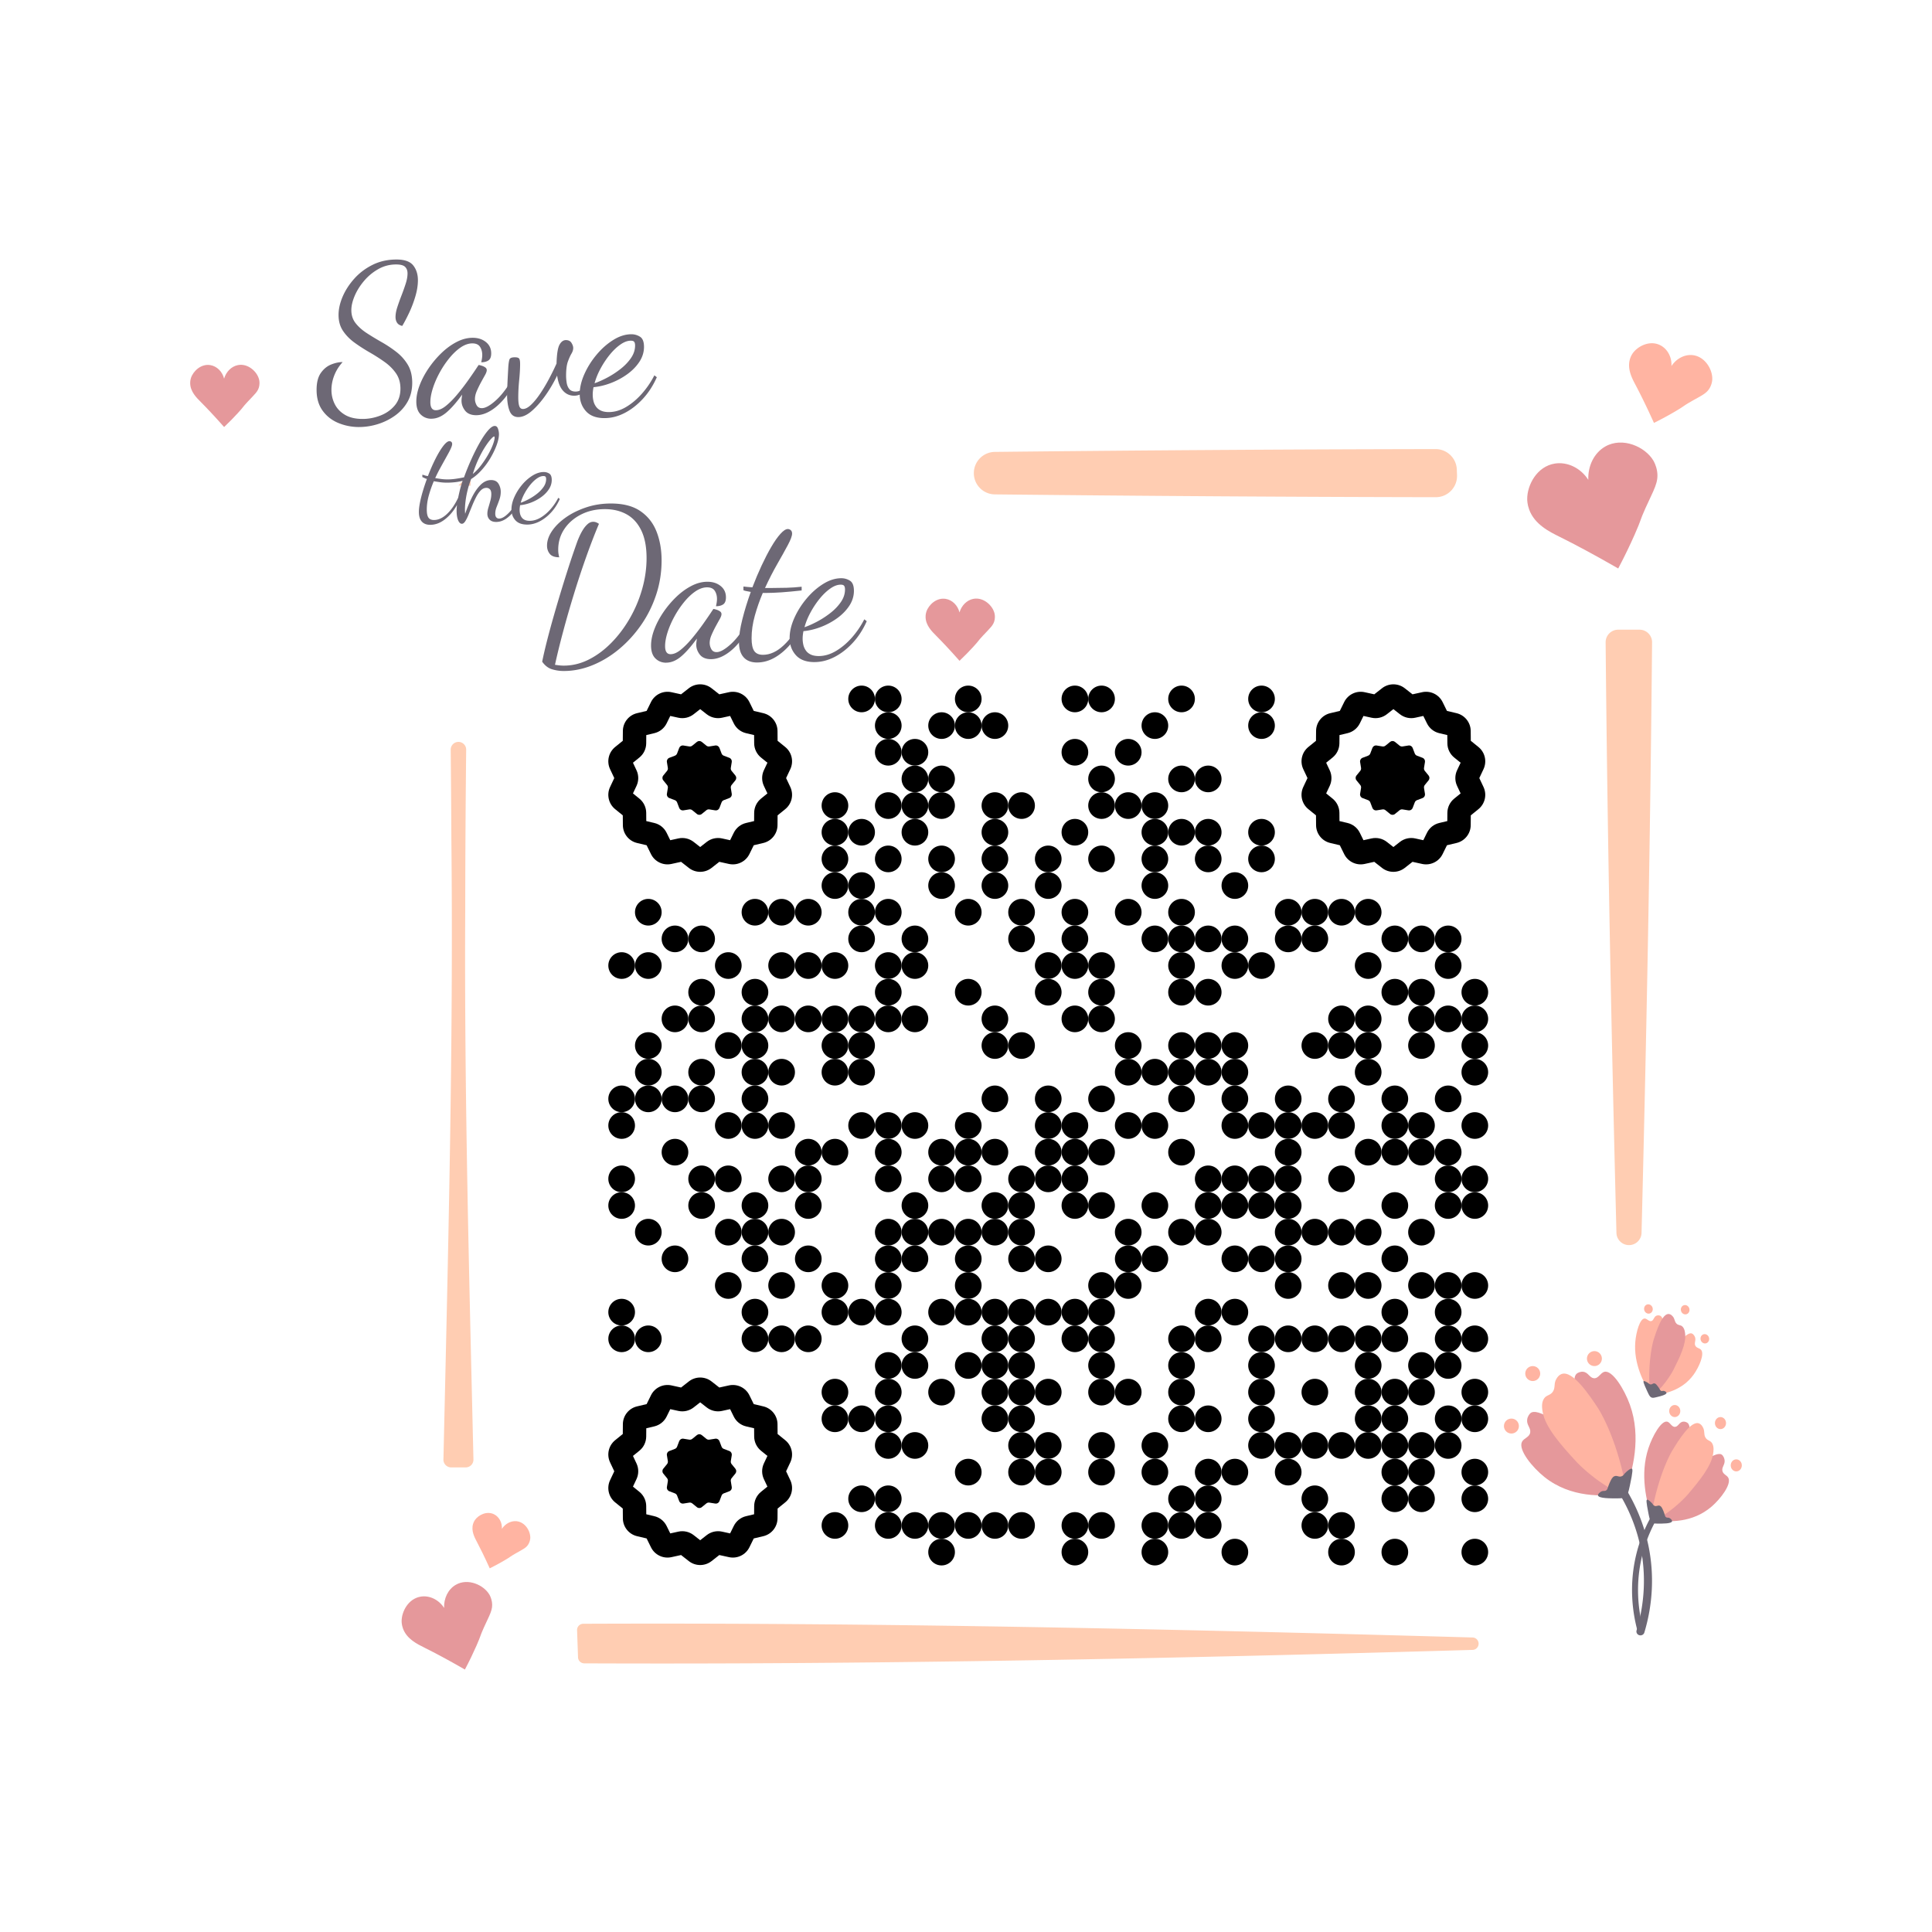 <svg id="svgQrWrapper" viewBox="0 0 300 300" xmlns="http://www.w3.org/2000/svg" xmlns:xlink="http://www.w3.org/1999/xlink" width="300" height="300" style="width: 100%; height: 100%; background-color: rgb(255, 255, 255);"><svg xmlns="http://www.w3.org/2000/svg" viewBox="0 0 1500 1500" width="300" height="300" fill="none"><g><defs><style>.cls-5wed1{fill:#6d6875}.cls-5wed2{fill:#ffcdb2}.cls-5wed3{fill:#ffb4a2}.cls-5wed4{fill:#e5989b}</style></defs><path d="M355.92 376.93c2.82.07 5.96.14 9.38.21.07-3.26.13-6.53.2-9.79l-9.58 9.58ZM1245.9 367.35c.02 6.24.07 12.48.1 18.72 6.2 0 12.41 0 18.61-.01l-18.7-18.7ZM370.51 1276.05c-.08-4.92-.17-9.84-.26-14.75-4.78.05-9.56.1-14.34.16l14.6 14.6ZM1272.9 488.89h-16.54c-5.42 0-9.8 4.42-9.75 9.84 1.4 152.96 4.51 305.59 8.39 458.47.13 5.24 4.38 9.43 9.62 9.5 5.34.07 9.74-4.16 9.87-9.5 3.85-152.74 6.83-305.76 8.17-458.48.05-5.42-4.33-9.83-9.75-9.83ZM1147.99 1276.1a4.817 4.817 0 0 0-4.69-4.76c-230.67-6.49-460.01-11.64-690.46-10.65a4.82 4.82 0 0 0-4.8 4.99l.74 21.08a4.833 4.833 0 0 0 4.8 4.66c229.59.99 460.49-3.81 689.73-10.44a4.826 4.826 0 0 0 4.68-4.88ZM361.21 708.11c.02-41.81.29-83.88.73-126.02.04-3.32-2.62-6.03-5.93-6.08a6.017 6.017 0 0 0-6.09 6.08c.24 23.16.42 46.26.52 69.23 1.67 160.62-2.53 321.24-6.16 481.82-.08 3.37 2.64 6.15 6.01 6.15h11.28c3.38 0 6.09-2.78 6.01-6.15-3.28-141.66-7.13-283.33-6.38-425.03ZM756.08 367.49c.08 8.98 7.33 16.26 16.31 16.35 114.11 1.22 228.24 1.98 342.33 2.18 9.36.02 16.86-7.76 16.51-17.11l-.16-4.36c-.33-8.87-7.63-15.89-16.5-15.88-114.04.18-228.11.95-342.17 2.18-9.09.1-16.39 7.54-16.31 16.63Z" class="cls-5wed2"/><path d="M278.83 331.55c-5.69 0-11.06-1.05-16.12-3.14-5.06-2.1-9.14-5.29-12.25-9.59-3.11-4.3-4.66-9.67-4.66-16.12 0-5.59 1.08-9.94 3.24-13.05 2.16-3.11 4.82-5.32 7.98-6.61s6.16-1.93 9.01-1.93c-2.84 3.12-5 6.55-6.48 10.31-1.48 3.76-2.21 7.52-2.21 11.28 0 3.98.87 7.68 2.61 11.12 1.74 3.44 4.4 6.2 7.98 8.3 3.58 2.1 8.11 3.14 13.59 3.14 4.74 0 9.37-.89 13.9-2.66 4.53-1.77 8.24-4.41 11.14-7.9 2.9-3.49 4.34-7.82 4.34-12.97 0-4.62-1.16-8.59-3.48-11.93-2.32-3.33-5.29-6.29-8.93-8.86-3.63-2.58-7.5-5.05-11.61-7.41-4.11-2.36-7.98-4.86-11.61-7.49-3.63-2.63-6.61-5.67-8.93-9.11-2.32-3.44-3.48-7.57-3.48-12.41 0-4.51 1.05-9.24 3.16-14.18 2.11-4.94 5.14-9.61 9.08-14.02 3.95-4.4 8.69-7.98 14.22-10.72 5.53-2.74 11.72-4.11 18.56-4.11 6.21 0 10.53 1.53 12.96 4.59 2.42 3.06 3.63 6.9 3.63 11.52 0 3.87-.66 8.03-1.97 12.49-1.32 4.46-2.92 8.7-4.82 12.73-1.9 4.03-3.69 7.44-5.37 10.23-1.9-.43-3.24-1.26-4.03-2.5-.79-1.23-1.19-2.71-1.19-4.43 0-2.26.47-4.83 1.42-7.74.95-2.9 2.03-5.91 3.24-9.03 1.21-3.11 2.29-6.15 3.24-9.11.95-2.95 1.42-5.61 1.42-7.98 0-2.15-.63-3.84-1.9-5.08-1.26-1.23-3.58-1.85-6.95-1.85-4.95 0-9.53 1.18-13.75 3.55-4.21 2.36-7.9 5.4-11.06 9.11-3.16 3.71-5.61 7.6-7.35 11.68-1.74 4.08-2.61 7.79-2.61 11.12 0 3.98 1.13 7.39 3.4 10.23 2.26 2.85 5.19 5.43 8.77 7.74 3.58 2.31 7.4 4.62 11.46 6.93a95.65 95.65 0 0 1 11.46 7.66c3.58 2.8 6.5 6.1 8.77 9.91 2.26 3.81 3.4 8.46 3.4 13.94s-1.21 10.5-3.63 14.75-5.66 7.82-9.72 10.72c-4.06 2.9-8.51 5.1-13.35 6.61-4.85 1.5-9.69 2.26-14.54 2.26ZM334.92 325.11c-3.27 0-6.03-1.1-8.29-3.3-2.26-2.2-3.4-5.56-3.4-10.07 0-3.87.84-8.03 2.53-12.49 1.68-4.46 4-8.86 6.95-13.22 2.95-4.35 6.29-8.32 10.03-11.93 3.74-3.6 7.69-6.47 11.85-8.62 4.16-2.15 8.29-3.22 12.4-3.22s7.53 1.1 10.27 3.3c2.74 2.2 4.11 5.13 4.11 8.78 0 2.69-.71 4.51-2.13 5.48-1.42.97-3.29 1.45-5.61 1.45.21-.86.4-1.8.55-2.82.16-1.02.24-1.96.24-2.82 0-2.47-.58-4.59-1.74-6.37-1.16-1.77-3.16-2.66-6-2.66s-5.95 1.05-9.01 3.14c-3.06 2.1-6 4.89-8.85 8.38a73.164 73.164 0 0 0-7.58 11.36c-2.21 4.08-3.95 8.11-5.21 12.09-1.26 3.98-1.9 7.52-1.9 10.64 0 4.19 1.42 6.29 4.27 6.29 2.42 0 5.06-1.15 7.9-3.46 2.84-2.31 5.77-5.26 8.77-8.86 3-3.6 5.87-7.33 8.61-11.2 2.74-3.87 5.16-7.41 7.27-10.64.42-.64.68-.97.79-.97.63.11 1.45.32 2.45.64 1 .32 1.87.75 2.61 1.29.74.54 1.11 1.24 1.11 2.1 0 .97-.47 2.28-1.42 3.95-.95 1.67-2 3.57-3.16 5.72a83.25 83.25 0 0 0-3.16 6.53c-.95 2.2-1.42 4.27-1.42 6.2 0 1.61.42 3.2 1.26 4.75.84 1.56 2.21 2.34 4.11 2.34 2.84 0 6.58-2.12 11.22-6.37 4.63-4.24 9.32-10.61 14.06-19.1l1.58 1.61c-2.21 5.8-5.06 10.91-8.53 15.31-3.48 4.41-7.19 7.84-11.14 10.31s-7.82 3.71-11.61 3.71-6.77-1.18-8.61-3.55c-1.84-2.36-2.77-4.94-2.77-7.74 0-.64.05-1.37.16-2.18.1-.81.21-1.64.32-2.5-4.53 6.23-8.67 10.91-12.4 14.02-3.74 3.11-7.56 4.67-11.46 4.67Z" class="cls-5wed1"/><path d="M402.38 323.82c-3.27 0-5.53-1.64-6.79-4.92-1.26-3.28-1.9-7.55-1.9-12.81 0-.21.05-1.91.16-5.08.1-3.17.37-8.51.79-16.04.21-2.9.53-4.89.95-5.96.42-1.07 1.79-1.61 4.11-1.61 1.79 0 2.92.35 3.4 1.05.47.7.71 2.07.71 4.11 0 3.55-.24 7.71-.71 12.49s-.71 9.27-.71 13.46c0 3.12.26 5.4.79 6.85.53 1.45 1.47 2.18 2.84 2.18 1.9 0 4-1.1 6.32-3.3 2.32-2.2 4.69-5.1 7.11-8.7 2.42-3.6 4.71-7.44 6.87-11.52 2.16-4.08 4.08-8 5.77-11.76.21-7.31.97-12.17 2.29-14.58 1.32-2.42 2.97-3.63 4.98-3.63s3.45.73 4.34 2.18c.89 1.45 1.34 2.77 1.34 3.95 0 1.4-.45 2.85-1.34 4.35-.9 1.51-1.82 3.55-2.77 6.12-.95 2.58-1.42 6.29-1.42 11.12 0 1.72.16 3.55.47 5.48s1 3.55 2.05 4.83c1.05 1.29 2.69 1.93 4.9 1.93s4.34-.89 6.4-2.66c2.05-1.77 4.08-4.86 6.08-9.27l2.05 1.61c-2.32 5.37-4.87 8.97-7.66 10.8s-5.45 2.74-7.98 2.74c-3.48 0-6.37-1.29-8.69-3.87-2.32-2.58-3.85-6.5-4.58-11.76a108.41 108.41 0 0 1-8.93 15.23c-3.42 4.89-6.98 8.94-10.67 12.17-3.69 3.22-7.22 4.83-10.59 4.83Z" class="cls-5wed1"/><path d="M469.37 324.62c-6.43 0-11.25-1.8-14.46-5.4-3.21-3.6-4.82-8.03-4.82-13.3 0-4.83 1.19-9.94 3.55-15.31 2.37-5.37 5.53-10.42 9.48-15.15s8.29-8.57 13.03-11.52c4.74-2.95 9.43-4.43 14.06-4.43 2.42 0 4.66.64 6.71 1.93s3.08 3.92 3.08 7.9-1.19 7.92-3.55 11.52c-2.37 3.6-5.48 6.8-9.32 9.59-3.85 2.8-8.06 5.08-12.64 6.85-4.58 1.77-9.14 2.88-13.67 3.3-.21 1.08-.37 2.1-.47 3.06-.11.97-.16 1.88-.16 2.74 0 1.61.18 3.22.55 4.83.37 1.61 1.03 3.09 1.98 4.43.95 1.34 2.24 2.39 3.87 3.14s3.66 1.13 6.08 1.13c4.53 0 9.01-1.32 13.43-3.95s8.53-6.1 12.32-10.39c3.79-4.3 7-9.03 9.64-14.18l1.9 1.45c-2.84 6.45-6.45 12.03-10.82 16.76-4.37 4.73-9.11 8.41-14.22 11.04-5.11 2.63-10.3 3.95-15.56 3.95Zm-7.74-27.07c2.84-.97 6.06-2.39 9.64-4.27 3.58-1.88 7.03-4.11 10.35-6.69 3.32-2.58 6.06-5.42 8.22-8.54 2.16-3.11 3.24-6.39 3.24-9.83 0-1.18-.21-2.1-.63-2.74-.42-.64-1.32-.97-2.69-.97-2.53 0-5.21.99-8.06 2.98-2.84 1.99-5.58 4.59-8.22 7.82-2.63 3.22-5 6.77-7.11 10.64-2.11 3.87-3.69 7.74-4.74 11.6ZM437.85 520.97c-3.27 0-6.37-.46-9.32-1.37-2.95-.91-5.48-2.88-7.58-5.88 1.05-5.16 2.34-10.72 3.87-16.68 1.53-5.96 3.18-12.09 4.98-18.37 1.79-6.29 3.61-12.46 5.45-18.53a1200.7 1200.7 0 0 1 5.29-17c1.68-5.26 3.21-9.88 4.58-13.86 1.37-3.97 2.42-6.98 3.16-9.02.32-.86.84-2.12 1.58-3.79.74-1.66 1.63-3.36 2.69-5.08 1.05-1.72 2.26-3.2 3.63-4.43 1.37-1.23 2.84-1.85 4.42-1.85 1.47 0 2.95.54 4.42 1.61-3.27 7.74-6.56 16.28-9.88 25.62-3.32 9.35-6.51 18.99-9.56 28.93-3.06 9.94-5.85 19.64-8.37 29.09-2.53 9.46-4.64 18.05-6.32 25.79 1.47.21 2.71.38 3.71.48 1 .11 2.03.16 3.08.16 6.74 0 13.24-1.59 19.51-4.75 6.27-3.17 12.11-7.52 17.54-13.05 5.42-5.53 10.19-11.87 14.3-19.02 4.11-7.14 7.29-14.72 9.56-22.72 2.26-8 3.4-15.98 3.4-23.93 0-8.7-1.37-15.87-4.11-21.51-2.74-5.64-6.53-9.8-11.38-12.49-4.85-2.68-10.48-4.03-16.91-4.03-6.85 0-13.01 1.4-18.49 4.19-5.48 2.8-9.8 6.55-12.96 11.28-3.16 4.73-4.74 10.05-4.74 15.95 0 1.29.08 2.42.24 3.38.16.97.34 1.83.55 2.58-3.48 0-5.93-.89-7.35-2.66s-2.13-3.89-2.13-6.37c0-3.76 1.29-7.55 3.87-11.36 2.58-3.81 6.16-7.33 10.74-10.56s9.88-5.83 15.88-7.82c6-1.99 12.38-2.98 19.12-2.98 9.48 0 17.09 1.96 22.83 5.88 5.74 3.92 9.93 9.21 12.56 15.87 2.63 6.66 3.95 14.13 3.95 22.4 0 9.35-1.42 18.29-4.27 26.83-2.84 8.54-6.77 16.39-11.77 23.53-5 7.15-10.72 13.38-17.14 18.69-6.43 5.32-13.3 9.45-20.62 12.41-7.32 2.95-14.67 4.43-22.04 4.43ZM517.17 514.52c-3.27 0-6.03-1.1-8.29-3.3-2.26-2.2-3.4-5.56-3.4-10.07 0-3.87.84-8.03 2.53-12.49 1.68-4.46 4-8.86 6.95-13.22 2.95-4.35 6.29-8.32 10.03-11.93 3.74-3.6 7.69-6.47 11.85-8.62 4.16-2.15 8.29-3.22 12.4-3.22s7.53 1.1 10.27 3.3c2.74 2.2 4.11 5.13 4.11 8.78 0 2.69-.71 4.51-2.13 5.48-1.42.97-3.29 1.45-5.61 1.45.21-.86.4-1.8.55-2.82.16-1.02.24-1.96.24-2.82 0-2.47-.58-4.59-1.74-6.37-1.16-1.77-3.16-2.66-6-2.66s-5.95 1.05-9.01 3.14c-3.06 2.09-6 4.89-8.85 8.38a73.164 73.164 0 0 0-7.58 11.36c-2.21 4.08-3.95 8.11-5.21 12.09-1.26 3.98-1.9 7.52-1.9 10.64 0 4.19 1.42 6.29 4.27 6.29 2.42 0 5.06-1.15 7.9-3.46 2.84-2.31 5.77-5.26 8.77-8.86 3-3.6 5.87-7.33 8.61-11.2 2.74-3.87 5.16-7.41 7.27-10.64.42-.64.68-.97.79-.97.63.11 1.45.32 2.45.64 1 .32 1.87.75 2.61 1.29.74.54 1.11 1.24 1.11 2.1 0 .97-.47 2.28-1.42 3.95-.95 1.67-2 3.57-3.16 5.72a83.25 83.25 0 0 0-3.16 6.53c-.95 2.2-1.42 4.27-1.42 6.2 0 1.61.42 3.2 1.26 4.75.84 1.56 2.21 2.34 4.11 2.34 2.84 0 6.58-2.12 11.22-6.37 4.63-4.24 9.32-10.61 14.06-19.1l1.58 1.61c-2.21 5.8-5.06 10.91-8.53 15.31-3.48 4.41-7.19 7.84-11.14 10.31-3.95 2.47-7.82 3.71-11.61 3.71s-6.77-1.18-8.61-3.55c-1.84-2.36-2.77-4.94-2.77-7.74 0-.64.05-1.37.16-2.18.1-.81.21-1.64.32-2.5-4.53 6.23-8.67 10.91-12.4 14.02-3.74 3.11-7.56 4.67-11.46 4.67Z" class="cls-5wed1"/><path d="M587.79 514.36c-4.53 0-8.01-1.34-10.43-4.03-2.42-2.69-3.63-6.66-3.63-11.93 0-4.73.87-10.56 2.61-17.49 1.74-6.93 3.92-14.05 6.56-21.35-1.05-.21-2.05-.4-3-.56-.95-.16-1.84-.4-2.69-.73v-2.9c.84.11 1.84.22 3 .32 1.16.11 2.47.22 3.95.32 2.21-5.8 4.58-11.41 7.11-16.84 2.53-5.42 5.03-10.26 7.51-14.5 2.47-4.24 4.84-7.63 7.11-10.15 2.26-2.52 4.19-3.79 5.77-3.79.84 0 1.6.3 2.29.89.68.59 1.03 1.48 1.03 2.66 0 1.83-1.11 4.81-3.32 8.94-2.21 4.14-4.95 9.05-8.22 14.75-3.27 5.7-6.43 11.87-9.48 18.53h5.85c3.48 0 7.13-.05 10.98-.16 3.84-.11 7.71-.38 11.61-.81v2.9c-5.79.64-10.98 1.13-15.56 1.45-4.58.32-8.67.48-12.25.48h-2.37c-2.42 5.7-4.48 11.55-6.16 17.57-1.69 6.02-2.53 11.87-2.53 17.57 0 4.62.68 7.92 2.05 9.91 1.37 1.99 3.63 2.98 6.79 2.98 5.48 0 10.85-2.47 16.12-7.41 5.27-4.94 9.9-11.66 13.9-20.15l2.05 1.61c-2.53 6.02-5.72 11.44-9.56 16.28-3.85 4.83-8.08 8.65-12.72 11.44-4.64 2.79-9.43 4.19-14.38 4.19Z" class="cls-5wed1"/><path d="M632.35 514.04c-6.43 0-11.25-1.8-14.46-5.4-3.21-3.6-4.82-8.03-4.82-13.3 0-4.83 1.19-9.94 3.55-15.31 2.37-5.37 5.53-10.42 9.48-15.15s8.29-8.57 13.03-11.52c4.74-2.95 9.43-4.43 14.06-4.43 2.42 0 4.66.64 6.71 1.93s3.08 3.92 3.08 7.9-1.19 7.92-3.55 11.52c-2.37 3.6-5.48 6.8-9.32 9.59-3.85 2.8-8.06 5.08-12.64 6.85-4.58 1.77-9.14 2.88-13.67 3.3-.21 1.08-.37 2.1-.47 3.06-.11.97-.16 1.88-.16 2.74 0 1.61.18 3.22.55 4.83.37 1.61 1.03 3.09 1.98 4.43.95 1.34 2.24 2.39 3.87 3.14s3.66 1.13 6.08 1.13c4.53 0 9.01-1.32 13.43-3.95s8.53-6.1 12.32-10.39c3.79-4.3 7-9.03 9.64-14.18l1.9 1.45c-2.84 6.45-6.45 12.03-10.82 16.76-4.37 4.73-9.11 8.41-14.22 11.04-5.11 2.63-10.3 3.95-15.56 3.95Zm-7.74-27.07c2.84-.97 6.06-2.39 9.64-4.27 3.58-1.88 7.03-4.11 10.35-6.69 3.32-2.58 6.06-5.42 8.22-8.54 2.16-3.11 3.24-6.39 3.24-9.83 0-1.18-.21-2.1-.63-2.74-.42-.64-1.32-.97-2.69-.97-2.53 0-5.21.99-8.06 2.98-2.84 1.99-5.58 4.59-8.22 7.82-2.63 3.22-5 6.77-7.11 10.64-2.11 3.87-3.69 7.74-4.74 11.6ZM334.03 407.47c-2.84 0-5.02-.84-6.53-2.52-1.52-1.68-2.28-4.17-2.28-7.47 0-2.02.28-4.44.84-7.27.56-2.83 1.32-5.84 2.28-9.04.96-3.2 2-6.31 3.12-9.34-.66-.13-1.29-.35-1.88-.66-.59-.3-1.16-.56-1.68-.76v-1.82c.53.07 1.15.24 1.88.5.73.27 1.55.44 2.47.5 1.85-4.85 3.81-9.32 5.89-13.43 2.08-4.11 4.07-7.4 5.99-9.9 1.91-2.49 3.53-3.74 4.85-3.74.53 0 1.01.19 1.44.56.43.37.64.93.64 1.67 0 .67-.26 1.63-.79 2.88s-1.25 2.71-2.18 4.39c-.93 1.68-1.95 3.53-3.07 5.55-1.12 2.02-2.31 4.17-3.56 6.46s-2.44 4.68-3.56 7.17c1.65.27 3.25.5 4.8.71 1.55.2 3.15.3 4.8.3 1.78 0 3.7-.13 5.74-.4s4.39-.67 7.03-1.21c1.72-4.78 3.65-9.53 5.79-14.24 2.14-4.71 4.32-9 6.53-12.88 2.21-3.87 4.32-6.97 6.34-9.29 2.01-2.32 3.75-3.48 5.2-3.48 1.19 0 2.03.72 2.52 2.17.49 1.45.74 2.84.74 4.19 0 2.36-.58 5.13-1.73 8.33-1.16 3.2-2.72 6.5-4.7 9.9a58.42 58.42 0 0 1-6.88 9.49c-2.61 2.93-5.36 5.3-8.27 7.12-1.06 2.56-2 5.52-2.82 8.89a71.58 71.58 0 0 0-1.73 9.95c-.33 3.27-.36 5.98-.1 8.13 1.58-4.65 3.37-8.95 5.35-12.93 1.98-3.97 4.21-7.17 6.68-9.59 2.48-2.42 5.16-3.64 8.07-3.64 2.71 0 4.64.96 5.79 2.88 1.15 1.92 1.73 3.99 1.73 6.21 0 2.09-.35 4.11-1.04 6.06-.69 1.95-1.4 3.84-2.13 5.66-.73 1.82-1.09 3.57-1.09 5.25 0 1.35.28 2.32.84 2.93.56.61 1.27.91 2.13.91 1.52 0 3.22-.74 5.1-2.22 1.88-1.48 3.74-3.45 5.59-5.91 1.85-2.46 3.43-5.13 4.75-8.03l1.29 1.21c-1.39 3.3-3.07 6.28-5.05 8.94-1.98 2.66-4.16 4.76-6.53 6.31s-4.85 2.32-7.42 2.32c-2.24 0-3.94-.61-5.1-1.82-1.16-1.21-1.73-2.73-1.73-4.54 0-1.41.26-2.99.79-4.75.53-1.75 1.04-3.53 1.53-5.35.5-1.82.74-3.53.74-5.15 0-1.75-.36-2.99-1.09-3.74-.73-.74-1.62-1.11-2.67-1.11-1.65 0-3.14.67-4.46 2.02-1.32 1.35-2.52 3.08-3.61 5.2a83.488 83.488 0 0 0-3.07 6.72c-.96 2.36-1.87 4.59-2.72 6.72-.86 2.12-1.72 3.85-2.57 5.2-.86 1.35-1.75 2.02-2.67 2.02-.73 0-1.39-.37-1.98-1.11-.59-.74-1.07-1.78-1.44-3.13-.36-1.35-.58-2.91-.64-4.7-.07-1.78.03-3.69.3-5.71-2.51 4.51-5.59 8.21-9.26 11.11-3.66 2.89-7.51 4.34-11.53 4.34Zm2.87-3.74c3.43 0 6.8-1.55 10.1-4.65 3.3-3.1 6.2-7.3 8.71-12.62.46-2.22.94-4.34 1.44-6.36.49-2.02 1.17-4.27 2.03-6.77-2.24.54-4.37.91-6.39 1.11-2.01.2-3.94.3-5.79.3s-3.6-.12-5.25-.35c-1.65-.24-3.3-.49-4.95-.76a89.114 89.114 0 0 0-3.86 11.01c-1.06 3.77-1.58 7.44-1.58 11.01 0 2.9.43 4.97 1.29 6.21.86 1.24 2.28 1.87 4.26 1.87Zm30.19-35.75c2.31-1.88 4.47-4.16 6.48-6.82 2.01-2.66 3.81-5.39 5.4-8.18 1.58-2.79 2.82-5.39 3.71-7.78.89-2.39 1.34-4.22 1.34-5.5 0-.54-.13-.81-.4-.81-.46 0-1.35.74-2.67 2.22-1.32 1.48-2.82 3.53-4.5 6.16s-3.35 5.71-5 9.24c-1.65 3.53-3.1 7.36-4.36 11.46Z" class="cls-5wed1"/><path d="M409.17 407.27c-4.03 0-7.05-1.13-9.06-3.38-2.01-2.25-3.02-5.03-3.02-8.33 0-3.03.74-6.23 2.23-9.59 1.49-3.37 3.47-6.53 5.94-9.49s5.2-5.37 8.17-7.22c2.97-1.85 5.91-2.78 8.81-2.78 1.52 0 2.92.4 4.21 1.21 1.29.81 1.93 2.46 1.93 4.95s-.74 4.97-2.23 7.22c-1.48 2.26-3.43 4.26-5.84 6.01a34.734 34.734 0 0 1-7.92 4.29c-2.87 1.11-5.73 1.8-8.56 2.07-.13.67-.23 1.31-.3 1.92-.07.61-.1 1.18-.1 1.72 0 1.01.11 2.02.35 3.03.23 1.01.64 1.94 1.24 2.78.59.84 1.4 1.5 2.43 1.97 1.02.47 2.29.71 3.81.71 2.84 0 5.64-.83 8.42-2.47 2.77-1.65 5.35-3.82 7.72-6.51 2.38-2.69 4.39-5.66 6.04-8.89l1.19.91c-1.78 4.04-4.04 7.54-6.78 10.5s-5.71 5.27-8.91 6.92c-3.2 1.65-6.45 2.47-9.75 2.47Zm-4.85-16.96c1.78-.61 3.79-1.5 6.04-2.68 2.24-1.18 4.41-2.57 6.48-4.19 2.08-1.62 3.79-3.4 5.15-5.35 1.35-1.95 2.03-4 2.03-6.16 0-.74-.13-1.31-.4-1.72-.26-.4-.83-.61-1.68-.61-1.58 0-3.27.62-5.05 1.87-1.78 1.25-3.5 2.88-5.15 4.9a43.195 43.195 0 0 0-4.46 6.66c-1.32 2.42-2.31 4.85-2.97 7.27ZM1273.65 1269.7c1.36 0 2.61-.86 3.01-2.18 6.65-22.03 7.76-45.32 3.2-67.36-3.05-14.78-8.58-29.01-16.42-42.3-.86-1.46-2.77-1.96-4.28-1.13s-2.03 2.68-1.17 4.14c7.51 12.72 12.8 26.34 15.72 40.48 4.35 21.09 3.29 43.38-3.07 64.47-.48 1.61.47 3.29 2.13 3.76.29.08.59.12.88.12Z" class="cls-5wed1"/><path d="M1260.72 1159.36c.46-.2.98-.76 1.28-2.29 5.42-14.57 12.64-41.06 3.42-66.53-4.37-12.08-13.52-26.9-19.71-25.48-3.15.72-4.69 5.47-8.35 4.98-3.3-.44-4.27-4.61-8.26-5.01-2.24-.23-4.15.87-4.8 1.36-6 4.61 2.82 29.85 5.17 36.38 9.91 27.49 26.25 58.81 31.24 56.6Z" class="cls-5wed4"/><path d="M1261.32 1159.08c-.3.44-.92.85-2.35.78-14.26 2.09-39.52 3.11-59.76-13.03-9.6-7.65-20.43-21.05-17.63-27.24 1.43-3.16 6.02-3.6 6.5-7.59.44-3.61-3.01-5.67-2.37-10 .36-2.43 1.81-4.18 2.41-4.74 5.58-5.2 25.72 10.45 30.91 14.58 21.86 17.37 45.5 42.51 42.29 47.24Z" class="cls-5wed4"/><path d="M1261.59 1159.78c-1.13.94-3.06.16-4.17-.37-19.18-9.11-33.02-23.99-33.02-23.99-13.14-14.13-24.63-27.51-26.67-39.11-.42-2.39-1.26-7.19 1.14-10.63 1.93-2.75 4.89-2.2 6.86-5.33 2.09-3.34.37-6.27 2.81-10.08.8-1.32 2.03-2.83 3.84-3.49 8.64-3.15 21.54 16.28 28.38 26.58 0 0 13.87 20.89 21.4 60.57.33 1.76.78 4.75-.56 5.86Z" class="cls-5wed3"/><path d="M1267.04 1140.36c-.85-.5-2.44.81-4.05 2.13-2.34 1.93-2.18 2.87-3.68 3.58-2.46 1.17-3.78-.96-6.07.15-1.56.76-2.32 2.42-3.59 5.2-1.56 3.41-1.29 4.92-2.73 5.78-1.26.75-2.04-.06-3.72.82-1.05.55-2.68 1.87-2.53 2.96.35 2.46 9.76 2.38 15.78 2.32 2.81-.02 4.27-.17 5.65-1.27 1.6-1.27 2.13-3.06 3.31-8.54 2.56-11.87 2.1-12.84 1.62-13.13Z" class="cls-5wed1"/><circle cx="1173.46" cy="1107.19" r="5.81" class="cls-5wed3"/><circle cx="1190.01" cy="1066.43" r="5.81" class="cls-5wed3"/><circle cx="1237.9" cy="1054.81" r="5.81" class="cls-5wed3"/><path d="M1273.76 1268.62c-1.01 0-1.94-.69-2.23-1.76-4.93-17.74-5.75-36.51-2.38-54.26 2.26-11.91 6.36-23.37 12.18-34.07.64-1.17 2.06-1.58 3.17-.91s1.5 2.16.87 3.33a111.763 111.763 0 0 0-11.65 32.61c-3.23 16.98-2.44 34.94 2.28 51.94.36 1.29-.35 2.65-1.58 3.03-.22.07-.44.1-.65.1Z" class="cls-5wed1"/><path d="M1283.35 1179.74c-.34-.16-.73-.61-.95-1.85-4.02-11.74-9.37-33.08-2.54-53.59 3.24-9.73 10.03-21.67 14.61-20.52 2.34.58 3.48 4.4 6.19 4.01 2.45-.35 3.16-3.71 6.13-4.04 1.66-.18 3.08.7 3.56 1.1 4.45 3.71-2.09 24.04-3.84 29.3-7.35 22.15-19.46 47.37-23.16 45.59Z" class="cls-5wed4"/><path d="M1282.9 1179.51c.22.35.68.68 1.74.63 10.57 1.69 29.3 2.5 44.31-10.49 7.12-6.17 15.15-16.95 13.07-21.94-1.06-2.54-4.46-2.9-4.82-6.12-.32-2.9 2.23-4.57 1.76-8.06-.27-1.96-1.34-3.37-1.79-3.82-4.14-4.19-19.07 8.42-22.92 11.74-16.21 14-33.73 34.24-31.35 38.05Z" class="cls-5wed4"/><path d="M1282.7 1180.07c.84.76 2.27.13 3.09-.3 14.22-7.34 24.48-19.33 24.48-19.33 9.74-11.38 18.26-22.16 19.77-31.5.31-1.92.94-5.79-.85-8.56-1.43-2.22-3.63-1.77-5.08-4.29-1.55-2.69-.28-5.05-2.08-8.12-.59-1.06-1.5-2.28-2.85-2.81-6.41-2.54-15.97 13.11-21.04 21.41 0 0-10.28 16.83-15.87 48.79-.25 1.42-.58 3.82.42 4.72Z" class="cls-5wed3"/><path d="M1278.66 1164.43c.63-.4 1.81.65 3 1.71 1.74 1.55 1.62 2.31 2.72 2.89 1.82.94 2.81-.77 4.5.12 1.16.61 1.72 1.95 2.66 4.19 1.16 2.75.95 3.96 2.02 4.66.93.61 1.52-.05 2.76.66.78.44 1.99 1.51 1.87 2.38-.26 1.98-7.24 1.91-11.7 1.87-2.08-.02-3.17-.14-4.19-1.02-1.19-1.02-1.58-2.46-2.46-6.88-1.9-9.56-1.56-10.35-1.2-10.57Z" class="cls-5wed1"/><ellipse cx="1348.04" cy="1137.71" class="cls-5wed3" rx="4.31" ry="4.68"/><ellipse cx="1335.77" cy="1104.88" class="cls-5wed3" rx="4.31" ry="4.68"/><ellipse cx="1300.27" cy="1095.52" class="cls-5wed3" rx="4.31" ry="4.68"/><path d="M1282.4 1083.1c-.29-.06-.66-.33-1.05-1.22-5.18-8.13-13.12-23.27-11.71-40.02.67-7.94 3.61-18.2 7.29-18.17 1.87.01 3.43 2.69 5.41 1.9 1.78-.72 1.71-3.38 3.89-4.17 1.22-.44 2.45-.04 2.89.18 4.04 1.99 2.81 18.54 2.46 22.83-1.51 18.07-6.05 39.34-9.17 38.67Z" class="cls-5wed3"/><path d="M1282.02 1083.01c.23.23.64.39 1.43.16 8.29-.66 22.59-3.46 31.55-16.02 4.25-5.96 8.34-15.57 5.86-18.96-1.26-1.73-3.9-1.38-4.76-3.74-.77-2.14.85-3.86-.14-6.41-.56-1.43-1.63-2.3-2.05-2.56-3.89-2.41-12.87 9.84-15.17 13.06-9.69 13.53-19.23 32.03-16.73 34.47Z" class="cls-5wed3"/><path d="M1281.97 1083.47c.77.42 1.74-.32 2.28-.79 9.4-8.14 14.96-19.07 14.96-19.07 5.28-10.38 9.74-20.07 9.18-27.41-.12-1.51-.35-4.55-2.2-6.31-1.49-1.41-3.06-.67-4.62-2.32-1.66-1.75-1.13-3.76-3.06-5.76-.64-.69-1.55-1.45-2.67-1.61-5.3-.75-9.67 12.82-11.98 20.01 0 0-4.69 14.59-3.07 39.75.07 1.12.26 2.99 1.18 3.49Z" class="cls-5wed4"/><path d="M1276.06 1072.39c.4-.42 1.49.16 2.58.75 1.6.86 1.64 1.45 2.59 1.68 1.55.38 1.98-1.09 3.42-.73.99.25 1.66 1.16 2.78 2.68 1.38 1.87 1.44 2.82 2.38 3.15.82.29 1.14-.31 2.2 0 .67.19 1.78.78 1.85 1.46.16 1.54-5.12 2.77-8.49 3.55-1.57.36-2.42.47-3.35 0-1.09-.56-1.64-1.57-3.11-4.75-3.18-6.87-3.07-7.53-2.84-7.77Z" class="cls-5wed1"/><ellipse cx="1323.58" cy="1039.53" class="cls-5wed3" rx="3.35" ry="3.64" transform="rotate(-13.6 1323.197 1039.291)"/><ellipse cx="1308.32" cy="1016.97" class="cls-5wed3" rx="3.35" ry="3.64" transform="rotate(-13.6 1307.9 1016.714)"/><ellipse cx="1279.79" cy="1016.39" class="cls-5wed3" rx="3.35" ry="3.64" transform="rotate(-13.6 1279.387 1016.163)"/><path d="M201.24 295.02c-1.34-6.33-8.66-13.15-16.59-11.55-5.01 1.01-9.09 5.15-10.66 10.5-1.37-5.47-5.58-9.64-10.66-10.5-7.18-1.22-13.3 4.62-15.06 9.95-.17.52-.65 2.07-.61 4.17.11 6.5 4.97 11.24 8.21 14.49 4.63 4.65 10.5 10.83 18.13 19.47 4.07-3.85 7.59-7.49 10.61-10.78 4.83-5.27 3.45-4.31 7.52-8.69 5.59-6.02 8.41-8.08 9.17-12.56.39-2.32.03-4.13-.05-4.5ZM772.2 476.52c-1.34-6.33-8.66-13.15-16.59-11.55-5.01 1.01-9.09 5.15-10.66 10.5-1.37-5.47-5.58-9.64-10.66-10.5-7.18-1.22-13.3 4.62-15.06 9.95-.17.52-.65 2.07-.61 4.17.11 6.5 4.97 11.24 8.21 14.49 4.63 4.65 10.5 10.83 18.13 19.47 4.07-3.85 7.59-7.49 10.61-10.78 4.83-5.27 3.45-4.31 7.52-8.69 5.59-6.02 8.41-8.08 9.17-12.56.39-2.32.03-4.13-.05-4.5ZM379.94 1238.02c-4.42-7.48-16.67-13.02-26.08-7.58-5.95 3.44-9.36 10.46-9.06 17.95-4.09-6.38-11.24-9.87-18.08-8.79-9.67 1.53-14.94 11.59-14.9 19.13 0 .74.07 2.91 1.02 5.57 2.93 8.22 11.15 12.17 16.67 14.92 7.88 3.93 18.02 9.27 31.44 17 3.52-6.65 6.45-12.8 8.87-18.28 3.88-8.78 2.54-6.97 5.84-14.3 4.53-10.07 7.23-13.9 6.27-19.92-.5-3.12-1.73-5.27-1.99-5.71Z" class="cls-5wed4"/><path d="M411.68 1194.66c.5-5.5-3.77-12.92-10.65-13.6-4.35-.43-8.72 1.92-11.35 5.9.26-4.82-2.14-9.27-6.07-11.26-5.56-2.8-12.02.43-14.81 4.34-.27.38-1.05 1.53-1.55 3.26-1.54 5.34 1.23 10.43 3.06 13.9 2.61 4.96 5.86 11.49 9.92 20.46 4.29-2.13 8.09-4.21 11.37-6.14 5.27-3.09 3.9-2.65 8.33-5.21 6.08-3.52 8.9-4.49 10.64-7.96.9-1.8 1.06-3.36 1.09-3.69Z" class="cls-5wed3"/><path d="M1283.7 357.64c-6.35-10.76-23.98-18.73-37.51-10.9-8.55 4.95-13.46 15.05-13.03 25.81-5.89-9.18-16.17-14.19-26-12.64-13.9 2.2-21.49 16.67-21.44 27.52 0 1.06.09 4.19 1.46 8.02 4.22 11.83 16.04 17.51 23.98 21.46 11.34 5.65 25.92 13.34 45.22 24.45 5.06-9.57 9.27-18.41 12.76-26.29 5.58-12.63 3.66-10.02 8.4-20.56 6.51-14.48 10.4-20 9.02-28.66-.72-4.49-2.49-7.58-2.87-8.21Z" class="cls-5wed4"/><path d="M1329.35 295.28c.72-7.92-5.42-18.58-15.32-19.57-6.26-.62-12.54 2.77-16.32 8.49.37-6.93-3.07-13.34-8.73-16.19-8-4.03-17.29.62-21.3 6.24-.39.55-1.51 2.2-2.23 4.68-2.22 7.67 1.77 15 4.41 19.99 3.76 7.13 8.43 16.52 14.27 29.43a262.28 262.28 0 0 0 16.36-8.84c7.58-4.45 5.61-3.81 11.98-7.5 8.75-5.06 12.8-6.46 15.31-11.45 1.3-2.59 1.53-4.84 1.57-5.31Z" class="cls-5wed3"/><g transform="translate(470, 530)scale(2.3)" fill="none"><svg width="300" height="300"><style>.background-color{ fill: #fff; }.dot-color{ fill: #000000; }.corners-square-color-0-0{ fill: #000000; }.corners-dot-color-0-0{ fill: #000000; }.corners-square-color-1-0{ fill: #000000; }.corners-dot-color-1-0{ fill: #000000; }.corners-square-color-0-1{ fill: #000000; }.corners-dot-color-0-1{ fill: #000000; }</style><defs/><g class="dot-color"><circle cx="5.5" cy="95.5" r="4.5" transform="rotate(0,5.5,95.5)"/><circle cx="5.5" cy="140.5" r="4.5" transform="rotate(0,5.5,140.5)"/><circle cx="5.5" cy="149.5" r="4.5" transform="rotate(0,5.5,149.5)"/><circle cx="5.5" cy="167.5" r="4.5" transform="rotate(0,5.5,167.5)"/><circle cx="5.5" cy="176.5" r="4.5" transform="rotate(0,5.5,176.5)"/><circle cx="5.5" cy="212.5" r="4.5" transform="rotate(0,5.5,212.5)"/><circle cx="5.5" cy="221.5" r="4.5" transform="rotate(0,5.5,221.5)"/><circle cx="14.5" cy="77.5" r="4.5" transform="rotate(0,14.5,77.5)"/><circle cx="14.5" cy="95.5" r="4.5" transform="rotate(0,14.5,95.5)"/><circle cx="14.5" cy="122.5" r="4.5" transform="rotate(0,14.5,122.5)"/><circle cx="14.5" cy="131.5" r="4.5" transform="rotate(0,14.5,131.5)"/><circle cx="14.5" cy="140.5" r="4.5" transform="rotate(0,14.5,140.5)"/><circle cx="14.5" cy="185.5" r="4.5" transform="rotate(0,14.5,185.5)"/><circle cx="14.5" cy="221.5" r="4.5" transform="rotate(0,14.5,221.5)"/><circle cx="23.5" cy="86.5" r="4.5" transform="rotate(0,23.5,86.5)"/><circle cx="23.5" cy="113.5" r="4.5" transform="rotate(0,23.5,113.5)"/><circle cx="23.5" cy="140.5" r="4.5" transform="rotate(0,23.5,140.5)"/><circle cx="23.5" cy="158.5" r="4.5" transform="rotate(0,23.5,158.5)"/><circle cx="23.5" cy="194.5" r="4.5" transform="rotate(0,23.5,194.5)"/><circle cx="32.5" cy="86.5" r="4.5" transform="rotate(0,32.5,86.5)"/><circle cx="32.5" cy="104.5" r="4.5" transform="rotate(0,32.5,104.5)"/><circle cx="32.5" cy="113.5" r="4.5" transform="rotate(0,32.5,113.5)"/><circle cx="32.5" cy="131.5" r="4.5" transform="rotate(0,32.5,131.5)"/><circle cx="32.5" cy="140.5" r="4.5" transform="rotate(0,32.5,140.5)"/><circle cx="32.5" cy="167.5" r="4.5" transform="rotate(0,32.5,167.5)"/><circle cx="32.5" cy="176.5" r="4.5" transform="rotate(0,32.5,176.5)"/><circle cx="41.5" cy="95.5" r="4.5" transform="rotate(0,41.5,95.5)"/><circle cx="41.5" cy="122.5" r="4.5" transform="rotate(0,41.5,122.5)"/><circle cx="41.5" cy="149.5" r="4.5" transform="rotate(0,41.5,149.5)"/><circle cx="41.5" cy="167.5" r="4.5" transform="rotate(0,41.5,167.5)"/><circle cx="41.5" cy="185.5" r="4.5" transform="rotate(0,41.5,185.5)"/><circle cx="41.5" cy="203.5" r="4.5" transform="rotate(0,41.5,203.5)"/><circle cx="50.5" cy="77.5" r="4.5" transform="rotate(0,50.5,77.5)"/><circle cx="50.5" cy="104.5" r="4.5" transform="rotate(0,50.5,104.5)"/><circle cx="50.5" cy="113.5" r="4.5" transform="rotate(0,50.5,113.5)"/><circle cx="50.5" cy="122.5" r="4.5" transform="rotate(0,50.5,122.5)"/><circle cx="50.5" cy="131.5" r="4.5" transform="rotate(0,50.5,131.5)"/><circle cx="50.5" cy="140.5" r="4.5" transform="rotate(0,50.5,140.5)"/><circle cx="50.5" cy="149.5" r="4.5" transform="rotate(0,50.5,149.5)"/><circle cx="50.5" cy="176.5" r="4.5" transform="rotate(0,50.5,176.5)"/><circle cx="50.5" cy="185.5" r="4.5" transform="rotate(0,50.5,185.5)"/><circle cx="50.5" cy="194.5" r="4.5" transform="rotate(0,50.5,194.5)"/><circle cx="50.5" cy="212.5" r="4.5" transform="rotate(0,50.5,212.5)"/><circle cx="50.5" cy="221.5" r="4.5" transform="rotate(0,50.5,221.5)"/><circle cx="59.5" cy="77.5" r="4.5" transform="rotate(0,59.5,77.5)"/><circle cx="59.5" cy="95.5" r="4.5" transform="rotate(0,59.5,95.5)"/><circle cx="59.5" cy="113.5" r="4.5" transform="rotate(0,59.5,113.5)"/><circle cx="59.5" cy="131.5" r="4.5" transform="rotate(0,59.5,131.5)"/><circle cx="59.5" cy="149.5" r="4.5" transform="rotate(0,59.5,149.5)"/><circle cx="59.5" cy="167.5" r="4.5" transform="rotate(0,59.5,167.5)"/><circle cx="59.5" cy="185.5" r="4.5" transform="rotate(0,59.5,185.5)"/><circle cx="59.5" cy="203.5" r="4.5" transform="rotate(0,59.5,203.5)"/><circle cx="59.5" cy="221.5" r="4.5" transform="rotate(0,59.5,221.5)"/><circle cx="68.5" cy="77.5" r="4.5" transform="rotate(0,68.5,77.5)"/><circle cx="68.5" cy="95.5" r="4.5" transform="rotate(0,68.5,95.5)"/><circle cx="68.5" cy="113.5" r="4.5" transform="rotate(0,68.5,113.5)"/><circle cx="68.5" cy="158.5" r="4.5" transform="rotate(0,68.5,158.5)"/><circle cx="68.5" cy="167.5" r="4.5" transform="rotate(0,68.5,167.5)"/><circle cx="68.5" cy="176.5" r="4.5" transform="rotate(0,68.5,176.5)"/><circle cx="68.5" cy="194.5" r="4.5" transform="rotate(0,68.5,194.5)"/><circle cx="68.5" cy="221.5" r="4.5" transform="rotate(0,68.5,221.5)"/><circle cx="77.5" cy="41.5" r="4.5" transform="rotate(0,77.5,41.5)"/><circle cx="77.5" cy="50.5" r="4.5" transform="rotate(0,77.5,50.5)"/><circle cx="77.5" cy="59.5" r="4.5" transform="rotate(0,77.5,59.5)"/><circle cx="77.5" cy="68.5" r="4.5" transform="rotate(0,77.5,68.5)"/><circle cx="77.5" cy="95.5" r="4.5" transform="rotate(0,77.5,95.5)"/><circle cx="77.5" cy="113.5" r="4.5" transform="rotate(0,77.5,113.5)"/><circle cx="77.5" cy="122.5" r="4.5" transform="rotate(0,77.5,122.5)"/><circle cx="77.5" cy="131.5" r="4.5" transform="rotate(0,77.5,131.5)"/><circle cx="77.5" cy="158.5" r="4.5" transform="rotate(0,77.5,158.5)"/><circle cx="77.5" cy="203.5" r="4.5" transform="rotate(0,77.5,203.5)"/><circle cx="77.5" cy="212.5" r="4.5" transform="rotate(0,77.5,212.5)"/><circle cx="77.5" cy="239.5" r="4.5" transform="rotate(0,77.5,239.5)"/><circle cx="77.5" cy="248.5" r="4.5" transform="rotate(0,77.5,248.5)"/><circle cx="77.5" cy="284.5" r="4.5" transform="rotate(0,77.5,284.5)"/><circle cx="86.5" cy="5.5" r="4.5" transform="rotate(0,86.5,5.5)"/><circle cx="86.5" cy="50.5" r="4.5" transform="rotate(0,86.5,50.5)"/><circle cx="86.5" cy="68.5" r="4.5" transform="rotate(0,86.5,68.5)"/><circle cx="86.5" cy="77.5" r="4.5" transform="rotate(0,86.5,77.5)"/><circle cx="86.5" cy="86.5" r="4.5" transform="rotate(0,86.5,86.5)"/><circle cx="86.5" cy="113.5" r="4.5" transform="rotate(0,86.5,113.5)"/><circle cx="86.5" cy="122.5" r="4.5" transform="rotate(0,86.5,122.5)"/><circle cx="86.5" cy="131.5" r="4.5" transform="rotate(0,86.5,131.5)"/><circle cx="86.5" cy="149.5" r="4.5" transform="rotate(0,86.5,149.5)"/><circle cx="86.5" cy="212.5" r="4.5" transform="rotate(0,86.5,212.5)"/><circle cx="86.5" cy="248.5" r="4.5" transform="rotate(0,86.5,248.5)"/><circle cx="86.5" cy="275.5" r="4.5" transform="rotate(0,86.5,275.5)"/><circle cx="95.5" cy="5.5" r="4.5" transform="rotate(0,95.5,5.5)"/><circle cx="95.5" cy="14.5" r="4.5" transform="rotate(0,95.5,14.5)"/><circle cx="95.5" cy="23.5" r="4.5" transform="rotate(0,95.5,23.5)"/><circle cx="95.5" cy="41.5" r="4.5" transform="rotate(0,95.5,41.5)"/><circle cx="95.5" cy="59.5" r="4.5" transform="rotate(0,95.5,59.5)"/><circle cx="95.5" cy="77.5" r="4.5" transform="rotate(0,95.5,77.5)"/><circle cx="95.5" cy="95.5" r="4.5" transform="rotate(0,95.5,95.5)"/><circle cx="95.5" cy="104.5" r="4.5" transform="rotate(0,95.5,104.5)"/><circle cx="95.5" cy="113.5" r="4.5" transform="rotate(0,95.5,113.5)"/><circle cx="95.5" cy="149.5" r="4.5" transform="rotate(0,95.5,149.5)"/><circle cx="95.5" cy="158.5" r="4.5" transform="rotate(0,95.5,158.5)"/><circle cx="95.5" cy="167.5" r="4.5" transform="rotate(0,95.5,167.5)"/><circle cx="95.5" cy="185.5" r="4.5" transform="rotate(0,95.5,185.5)"/><circle cx="95.5" cy="194.5" r="4.5" transform="rotate(0,95.5,194.5)"/><circle cx="95.5" cy="203.5" r="4.5" transform="rotate(0,95.5,203.5)"/><circle cx="95.5" cy="212.5" r="4.5" transform="rotate(0,95.5,212.5)"/><circle cx="95.5" cy="230.5" r="4.5" transform="rotate(0,95.5,230.5)"/><circle cx="95.5" cy="239.5" r="4.5" transform="rotate(0,95.5,239.5)"/><circle cx="95.5" cy="248.5" r="4.5" transform="rotate(0,95.5,248.5)"/><circle cx="95.5" cy="257.5" r="4.5" transform="rotate(0,95.5,257.5)"/><circle cx="95.5" cy="275.5" r="4.5" transform="rotate(0,95.5,275.5)"/><circle cx="95.5" cy="284.5" r="4.5" transform="rotate(0,95.5,284.5)"/><circle cx="104.5" cy="23.5" r="4.5" transform="rotate(0,104.5,23.5)"/><circle cx="104.5" cy="32.5" r="4.5" transform="rotate(0,104.5,32.5)"/><circle cx="104.5" cy="41.5" r="4.5" transform="rotate(0,104.5,41.5)"/><circle cx="104.5" cy="50.5" r="4.5" transform="rotate(0,104.5,50.5)"/><circle cx="104.5" cy="86.5" r="4.5" transform="rotate(0,104.5,86.5)"/><circle cx="104.5" cy="95.5" r="4.5" transform="rotate(0,104.5,95.5)"/><circle cx="104.5" cy="113.5" r="4.5" transform="rotate(0,104.5,113.5)"/><circle cx="104.5" cy="149.5" r="4.5" transform="rotate(0,104.5,149.5)"/><circle cx="104.5" cy="176.5" r="4.5" transform="rotate(0,104.5,176.5)"/><circle cx="104.5" cy="185.5" r="4.5" transform="rotate(0,104.5,185.5)"/><circle cx="104.5" cy="194.5" r="4.5" transform="rotate(0,104.5,194.5)"/><circle cx="104.5" cy="221.5" r="4.5" transform="rotate(0,104.5,221.5)"/><circle cx="104.5" cy="230.5" r="4.5" transform="rotate(0,104.5,230.5)"/><circle cx="104.5" cy="257.5" r="4.5" transform="rotate(0,104.5,257.5)"/><circle cx="104.5" cy="284.5" r="4.5" transform="rotate(0,104.5,284.5)"/><circle cx="113.5" cy="14.5" r="4.5" transform="rotate(0,113.5,14.5)"/><circle cx="113.5" cy="32.5" r="4.5" transform="rotate(0,113.5,32.5)"/><circle cx="113.5" cy="41.5" r="4.5" transform="rotate(0,113.5,41.5)"/><circle cx="113.5" cy="59.5" r="4.5" transform="rotate(0,113.5,59.5)"/><circle cx="113.5" cy="68.5" r="4.5" transform="rotate(0,113.5,68.5)"/><circle cx="113.5" cy="158.5" r="4.5" transform="rotate(0,113.5,158.5)"/><circle cx="113.5" cy="167.5" r="4.5" transform="rotate(0,113.5,167.5)"/><circle cx="113.5" cy="185.5" r="4.5" transform="rotate(0,113.5,185.5)"/><circle cx="113.5" cy="212.5" r="4.5" transform="rotate(0,113.5,212.5)"/><circle cx="113.5" cy="239.5" r="4.5" transform="rotate(0,113.5,239.5)"/><circle cx="113.5" cy="284.5" r="4.5" transform="rotate(0,113.5,284.5)"/><circle cx="113.5" cy="293.5" r="4.5" transform="rotate(0,113.5,293.5)"/><circle cx="122.5" cy="5.5" r="4.5" transform="rotate(0,122.5,5.5)"/><circle cx="122.5" cy="14.5" r="4.5" transform="rotate(0,122.5,14.5)"/><circle cx="122.5" cy="77.5" r="4.5" transform="rotate(0,122.5,77.5)"/><circle cx="122.5" cy="104.5" r="4.5" transform="rotate(0,122.5,104.5)"/><circle cx="122.5" cy="149.5" r="4.5" transform="rotate(0,122.5,149.5)"/><circle cx="122.5" cy="158.5" r="4.5" transform="rotate(0,122.5,158.5)"/><circle cx="122.5" cy="167.5" r="4.5" transform="rotate(0,122.5,167.5)"/><circle cx="122.5" cy="185.5" r="4.5" transform="rotate(0,122.5,185.5)"/><circle cx="122.5" cy="194.5" r="4.5" transform="rotate(0,122.5,194.5)"/><circle cx="122.5" cy="203.5" r="4.5" transform="rotate(0,122.5,203.5)"/><circle cx="122.5" cy="212.5" r="4.5" transform="rotate(0,122.5,212.5)"/><circle cx="122.5" cy="230.5" r="4.5" transform="rotate(0,122.5,230.5)"/><circle cx="122.5" cy="266.5" r="4.5" transform="rotate(0,122.5,266.5)"/><circle cx="122.5" cy="284.5" r="4.5" transform="rotate(0,122.5,284.5)"/><circle cx="131.5" cy="14.5" r="4.5" transform="rotate(0,131.5,14.5)"/><circle cx="131.5" cy="41.5" r="4.5" transform="rotate(0,131.5,41.5)"/><circle cx="131.5" cy="50.5" r="4.5" transform="rotate(0,131.5,50.5)"/><circle cx="131.5" cy="59.5" r="4.5" transform="rotate(0,131.5,59.5)"/><circle cx="131.5" cy="68.5" r="4.5" transform="rotate(0,131.5,68.5)"/><circle cx="131.5" cy="113.5" r="4.5" transform="rotate(0,131.5,113.5)"/><circle cx="131.5" cy="122.5" r="4.5" transform="rotate(0,131.5,122.5)"/><circle cx="131.5" cy="140.5" r="4.5" transform="rotate(0,131.5,140.5)"/><circle cx="131.5" cy="158.5" r="4.5" transform="rotate(0,131.5,158.5)"/><circle cx="131.5" cy="176.5" r="4.5" transform="rotate(0,131.5,176.5)"/><circle cx="131.5" cy="185.5" r="4.5" transform="rotate(0,131.5,185.5)"/><circle cx="131.5" cy="212.5" r="4.5" transform="rotate(0,131.5,212.5)"/><circle cx="131.5" cy="221.5" r="4.5" transform="rotate(0,131.5,221.5)"/><circle cx="131.5" cy="230.5" r="4.5" transform="rotate(0,131.5,230.5)"/><circle cx="131.5" cy="239.5" r="4.5" transform="rotate(0,131.5,239.5)"/><circle cx="131.5" cy="248.5" r="4.5" transform="rotate(0,131.5,248.5)"/><circle cx="131.5" cy="284.5" r="4.5" transform="rotate(0,131.5,284.5)"/><circle cx="140.5" cy="41.5" r="4.5" transform="rotate(0,140.5,41.5)"/><circle cx="140.5" cy="77.5" r="4.5" transform="rotate(0,140.5,77.5)"/><circle cx="140.5" cy="86.5" r="4.5" transform="rotate(0,140.5,86.5)"/><circle cx="140.5" cy="122.5" r="4.5" transform="rotate(0,140.5,122.5)"/><circle cx="140.5" cy="167.5" r="4.5" transform="rotate(0,140.5,167.5)"/><circle cx="140.5" cy="176.5" r="4.5" transform="rotate(0,140.5,176.5)"/><circle cx="140.5" cy="185.5" r="4.5" transform="rotate(0,140.5,185.5)"/><circle cx="140.5" cy="194.5" r="4.5" transform="rotate(0,140.5,194.5)"/><circle cx="140.5" cy="212.5" r="4.5" transform="rotate(0,140.5,212.5)"/><circle cx="140.5" cy="221.5" r="4.5" transform="rotate(0,140.5,221.5)"/><circle cx="140.5" cy="230.5" r="4.5" transform="rotate(0,140.5,230.5)"/><circle cx="140.5" cy="239.5" r="4.5" transform="rotate(0,140.5,239.5)"/><circle cx="140.5" cy="248.5" r="4.5" transform="rotate(0,140.5,248.5)"/><circle cx="140.5" cy="257.5" r="4.5" transform="rotate(0,140.5,257.5)"/><circle cx="140.5" cy="266.5" r="4.5" transform="rotate(0,140.5,266.5)"/><circle cx="140.5" cy="284.5" r="4.5" transform="rotate(0,140.5,284.5)"/><circle cx="149.5" cy="59.5" r="4.5" transform="rotate(0,149.5,59.5)"/><circle cx="149.5" cy="68.5" r="4.5" transform="rotate(0,149.5,68.5)"/><circle cx="149.5" cy="95.5" r="4.5" transform="rotate(0,149.5,95.5)"/><circle cx="149.5" cy="104.5" r="4.5" transform="rotate(0,149.5,104.5)"/><circle cx="149.5" cy="140.5" r="4.5" transform="rotate(0,149.5,140.5)"/><circle cx="149.5" cy="149.5" r="4.5" transform="rotate(0,149.5,149.5)"/><circle cx="149.5" cy="158.5" r="4.5" transform="rotate(0,149.5,158.5)"/><circle cx="149.5" cy="167.5" r="4.5" transform="rotate(0,149.5,167.5)"/><circle cx="149.5" cy="194.5" r="4.5" transform="rotate(0,149.5,194.5)"/><circle cx="149.5" cy="212.5" r="4.5" transform="rotate(0,149.5,212.5)"/><circle cx="149.5" cy="239.5" r="4.5" transform="rotate(0,149.5,239.5)"/><circle cx="149.5" cy="257.5" r="4.5" transform="rotate(0,149.5,257.5)"/><circle cx="149.5" cy="266.5" r="4.5" transform="rotate(0,149.5,266.5)"/><circle cx="158.5" cy="5.5" r="4.5" transform="rotate(0,158.5,5.5)"/><circle cx="158.5" cy="23.5" r="4.5" transform="rotate(0,158.5,23.5)"/><circle cx="158.5" cy="50.5" r="4.5" transform="rotate(0,158.5,50.5)"/><circle cx="158.5" cy="77.5" r="4.5" transform="rotate(0,158.5,77.5)"/><circle cx="158.5" cy="86.5" r="4.5" transform="rotate(0,158.5,86.5)"/><circle cx="158.5" cy="95.5" r="4.5" transform="rotate(0,158.5,95.5)"/><circle cx="158.5" cy="113.5" r="4.5" transform="rotate(0,158.5,113.5)"/><circle cx="158.5" cy="149.5" r="4.5" transform="rotate(0,158.5,149.5)"/><circle cx="158.5" cy="158.5" r="4.5" transform="rotate(0,158.5,158.5)"/><circle cx="158.5" cy="167.5" r="4.5" transform="rotate(0,158.5,167.5)"/><circle cx="158.5" cy="176.5" r="4.5" transform="rotate(0,158.5,176.5)"/><circle cx="158.5" cy="212.5" r="4.5" transform="rotate(0,158.5,212.5)"/><circle cx="158.5" cy="221.5" r="4.5" transform="rotate(0,158.5,221.5)"/><circle cx="158.5" cy="284.5" r="4.5" transform="rotate(0,158.5,284.5)"/><circle cx="158.5" cy="293.5" r="4.5" transform="rotate(0,158.5,293.5)"/><circle cx="167.5" cy="5.5" r="4.5" transform="rotate(0,167.5,5.5)"/><circle cx="167.5" cy="32.5" r="4.5" transform="rotate(0,167.5,32.5)"/><circle cx="167.5" cy="41.5" r="4.5" transform="rotate(0,167.5,41.5)"/><circle cx="167.5" cy="59.5" r="4.5" transform="rotate(0,167.5,59.5)"/><circle cx="167.5" cy="95.5" r="4.5" transform="rotate(0,167.5,95.5)"/><circle cx="167.5" cy="104.5" r="4.5" transform="rotate(0,167.5,104.5)"/><circle cx="167.5" cy="113.5" r="4.5" transform="rotate(0,167.5,113.5)"/><circle cx="167.5" cy="140.5" r="4.5" transform="rotate(0,167.5,140.5)"/><circle cx="167.5" cy="158.5" r="4.5" transform="rotate(0,167.5,158.5)"/><circle cx="167.5" cy="176.5" r="4.5" transform="rotate(0,167.5,176.5)"/><circle cx="167.5" cy="203.5" r="4.5" transform="rotate(0,167.5,203.5)"/><circle cx="167.5" cy="212.5" r="4.5" transform="rotate(0,167.5,212.5)"/><circle cx="167.5" cy="221.5" r="4.5" transform="rotate(0,167.5,221.5)"/><circle cx="167.5" cy="230.5" r="4.5" transform="rotate(0,167.5,230.5)"/><circle cx="167.5" cy="239.5" r="4.5" transform="rotate(0,167.5,239.5)"/><circle cx="167.5" cy="257.5" r="4.5" transform="rotate(0,167.5,257.5)"/><circle cx="167.5" cy="266.5" r="4.5" transform="rotate(0,167.5,266.5)"/><circle cx="167.5" cy="284.5" r="4.5" transform="rotate(0,167.5,284.5)"/><circle cx="176.5" cy="23.5" r="4.5" transform="rotate(0,176.5,23.5)"/><circle cx="176.5" cy="41.5" r="4.5" transform="rotate(0,176.5,41.5)"/><circle cx="176.5" cy="77.5" r="4.5" transform="rotate(0,176.5,77.5)"/><circle cx="176.5" cy="122.5" r="4.5" transform="rotate(0,176.5,122.5)"/><circle cx="176.5" cy="131.5" r="4.5" transform="rotate(0,176.5,131.5)"/><circle cx="176.5" cy="149.5" r="4.5" transform="rotate(0,176.5,149.5)"/><circle cx="176.5" cy="185.5" r="4.5" transform="rotate(0,176.5,185.5)"/><circle cx="176.5" cy="194.5" r="4.5" transform="rotate(0,176.5,194.5)"/><circle cx="176.5" cy="203.5" r="4.5" transform="rotate(0,176.5,203.5)"/><circle cx="176.5" cy="239.5" r="4.5" transform="rotate(0,176.5,239.5)"/><circle cx="185.5" cy="14.5" r="4.5" transform="rotate(0,185.5,14.5)"/><circle cx="185.5" cy="41.5" r="4.5" transform="rotate(0,185.5,41.5)"/><circle cx="185.5" cy="50.5" r="4.5" transform="rotate(0,185.5,50.5)"/><circle cx="185.5" cy="59.5" r="4.5" transform="rotate(0,185.5,59.5)"/><circle cx="185.5" cy="68.5" r="4.5" transform="rotate(0,185.5,68.5)"/><circle cx="185.5" cy="86.5" r="4.5" transform="rotate(0,185.5,86.5)"/><circle cx="185.5" cy="131.5" r="4.5" transform="rotate(0,185.5,131.5)"/><circle cx="185.5" cy="149.5" r="4.5" transform="rotate(0,185.5,149.5)"/><circle cx="185.5" cy="176.5" r="4.5" transform="rotate(0,185.5,176.5)"/><circle cx="185.5" cy="194.5" r="4.5" transform="rotate(0,185.5,194.5)"/><circle cx="185.5" cy="257.5" r="4.5" transform="rotate(0,185.5,257.5)"/><circle cx="185.5" cy="266.5" r="4.5" transform="rotate(0,185.5,266.5)"/><circle cx="185.5" cy="284.5" r="4.5" transform="rotate(0,185.5,284.5)"/><circle cx="185.5" cy="293.5" r="4.5" transform="rotate(0,185.5,293.5)"/><circle cx="194.5" cy="5.5" r="4.5" transform="rotate(0,194.5,5.5)"/><circle cx="194.5" cy="32.5" r="4.5" transform="rotate(0,194.5,32.5)"/><circle cx="194.5" cy="50.5" r="4.5" transform="rotate(0,194.5,50.5)"/><circle cx="194.5" cy="77.5" r="4.5" transform="rotate(0,194.5,77.5)"/><circle cx="194.5" cy="86.5" r="4.5" transform="rotate(0,194.5,86.5)"/><circle cx="194.5" cy="95.5" r="4.5" transform="rotate(0,194.5,95.5)"/><circle cx="194.5" cy="104.5" r="4.5" transform="rotate(0,194.5,104.5)"/><circle cx="194.5" cy="122.5" r="4.5" transform="rotate(0,194.5,122.5)"/><circle cx="194.5" cy="131.5" r="4.5" transform="rotate(0,194.5,131.5)"/><circle cx="194.5" cy="140.5" r="4.5" transform="rotate(0,194.5,140.5)"/><circle cx="194.5" cy="158.5" r="4.5" transform="rotate(0,194.5,158.5)"/><circle cx="194.5" cy="185.5" r="4.5" transform="rotate(0,194.5,185.5)"/><circle cx="194.5" cy="221.5" r="4.5" transform="rotate(0,194.5,221.5)"/><circle cx="194.5" cy="230.5" r="4.5" transform="rotate(0,194.5,230.5)"/><circle cx="194.5" cy="239.5" r="4.5" transform="rotate(0,194.5,239.5)"/><circle cx="194.5" cy="248.5" r="4.5" transform="rotate(0,194.5,248.5)"/><circle cx="194.5" cy="275.5" r="4.5" transform="rotate(0,194.5,275.5)"/><circle cx="194.5" cy="284.5" r="4.5" transform="rotate(0,194.5,284.5)"/><circle cx="203.5" cy="32.5" r="4.5" transform="rotate(0,203.5,32.5)"/><circle cx="203.5" cy="50.5" r="4.5" transform="rotate(0,203.5,50.5)"/><circle cx="203.5" cy="59.5" r="4.5" transform="rotate(0,203.5,59.5)"/><circle cx="203.5" cy="86.5" r="4.5" transform="rotate(0,203.5,86.5)"/><circle cx="203.5" cy="104.5" r="4.5" transform="rotate(0,203.5,104.5)"/><circle cx="203.5" cy="122.5" r="4.5" transform="rotate(0,203.5,122.5)"/><circle cx="203.5" cy="131.5" r="4.5" transform="rotate(0,203.5,131.5)"/><circle cx="203.5" cy="167.5" r="4.5" transform="rotate(0,203.5,167.5)"/><circle cx="203.5" cy="176.5" r="4.5" transform="rotate(0,203.5,176.5)"/><circle cx="203.5" cy="185.5" r="4.5" transform="rotate(0,203.5,185.5)"/><circle cx="203.5" cy="212.5" r="4.5" transform="rotate(0,203.5,212.5)"/><circle cx="203.5" cy="221.5" r="4.5" transform="rotate(0,203.5,221.5)"/><circle cx="203.5" cy="248.5" r="4.5" transform="rotate(0,203.5,248.5)"/><circle cx="203.5" cy="266.5" r="4.5" transform="rotate(0,203.5,266.5)"/><circle cx="203.5" cy="275.5" r="4.5" transform="rotate(0,203.5,275.5)"/><circle cx="203.5" cy="284.5" r="4.5" transform="rotate(0,203.5,284.5)"/><circle cx="212.5" cy="68.5" r="4.5" transform="rotate(0,212.5,68.5)"/><circle cx="212.5" cy="86.5" r="4.5" transform="rotate(0,212.5,86.5)"/><circle cx="212.5" cy="95.5" r="4.5" transform="rotate(0,212.5,95.5)"/><circle cx="212.5" cy="122.5" r="4.5" transform="rotate(0,212.5,122.5)"/><circle cx="212.5" cy="131.5" r="4.5" transform="rotate(0,212.5,131.5)"/><circle cx="212.5" cy="140.5" r="4.5" transform="rotate(0,212.5,140.5)"/><circle cx="212.5" cy="149.5" r="4.5" transform="rotate(0,212.5,149.5)"/><circle cx="212.5" cy="167.5" r="4.5" transform="rotate(0,212.5,167.5)"/><circle cx="212.5" cy="176.5" r="4.5" transform="rotate(0,212.5,176.5)"/><circle cx="212.5" cy="194.5" r="4.5" transform="rotate(0,212.5,194.5)"/><circle cx="212.5" cy="212.5" r="4.5" transform="rotate(0,212.5,212.5)"/><circle cx="212.5" cy="266.5" r="4.5" transform="rotate(0,212.5,266.5)"/><circle cx="212.5" cy="293.5" r="4.5" transform="rotate(0,212.5,293.5)"/><circle cx="221.5" cy="5.5" r="4.5" transform="rotate(0,221.5,5.5)"/><circle cx="221.5" cy="14.5" r="4.5" transform="rotate(0,221.5,14.5)"/><circle cx="221.5" cy="50.5" r="4.5" transform="rotate(0,221.5,50.5)"/><circle cx="221.5" cy="59.5" r="4.5" transform="rotate(0,221.5,59.5)"/><circle cx="221.5" cy="95.5" r="4.5" transform="rotate(0,221.5,95.5)"/><circle cx="221.5" cy="149.5" r="4.5" transform="rotate(0,221.5,149.5)"/><circle cx="221.5" cy="167.5" r="4.5" transform="rotate(0,221.5,167.5)"/><circle cx="221.5" cy="176.5" r="4.5" transform="rotate(0,221.5,176.5)"/><circle cx="221.5" cy="194.5" r="4.5" transform="rotate(0,221.5,194.5)"/><circle cx="221.5" cy="221.5" r="4.5" transform="rotate(0,221.5,221.5)"/><circle cx="221.5" cy="230.5" r="4.5" transform="rotate(0,221.5,230.5)"/><circle cx="221.5" cy="239.5" r="4.5" transform="rotate(0,221.5,239.5)"/><circle cx="221.5" cy="248.5" r="4.5" transform="rotate(0,221.5,248.5)"/><circle cx="221.5" cy="257.5" r="4.5" transform="rotate(0,221.5,257.5)"/><circle cx="230.5" cy="77.5" r="4.5" transform="rotate(0,230.5,77.5)"/><circle cx="230.5" cy="86.5" r="4.5" transform="rotate(0,230.5,86.5)"/><circle cx="230.5" cy="140.5" r="4.5" transform="rotate(0,230.5,140.5)"/><circle cx="230.5" cy="149.5" r="4.5" transform="rotate(0,230.5,149.5)"/><circle cx="230.5" cy="158.5" r="4.5" transform="rotate(0,230.5,158.5)"/><circle cx="230.5" cy="167.5" r="4.5" transform="rotate(0,230.5,167.5)"/><circle cx="230.5" cy="176.5" r="4.5" transform="rotate(0,230.5,176.5)"/><circle cx="230.5" cy="185.5" r="4.5" transform="rotate(0,230.5,185.5)"/><circle cx="230.5" cy="194.5" r="4.5" transform="rotate(0,230.5,194.5)"/><circle cx="230.5" cy="203.5" r="4.5" transform="rotate(0,230.5,203.5)"/><circle cx="230.5" cy="221.5" r="4.5" transform="rotate(0,230.5,221.5)"/><circle cx="230.5" cy="257.5" r="4.5" transform="rotate(0,230.5,257.5)"/><circle cx="230.5" cy="266.5" r="4.5" transform="rotate(0,230.5,266.5)"/><circle cx="239.5" cy="77.5" r="4.5" transform="rotate(0,239.5,77.5)"/><circle cx="239.5" cy="86.5" r="4.5" transform="rotate(0,239.5,86.5)"/><circle cx="239.5" cy="122.5" r="4.5" transform="rotate(0,239.5,122.5)"/><circle cx="239.5" cy="149.5" r="4.5" transform="rotate(0,239.5,149.5)"/><circle cx="239.5" cy="185.5" r="4.5" transform="rotate(0,239.5,185.5)"/><circle cx="239.5" cy="221.5" r="4.5" transform="rotate(0,239.5,221.5)"/><circle cx="239.5" cy="239.5" r="4.5" transform="rotate(0,239.5,239.5)"/><circle cx="239.5" cy="257.5" r="4.5" transform="rotate(0,239.5,257.5)"/><circle cx="239.5" cy="275.5" r="4.5" transform="rotate(0,239.5,275.5)"/><circle cx="239.5" cy="284.5" r="4.5" transform="rotate(0,239.5,284.5)"/><circle cx="248.5" cy="77.5" r="4.5" transform="rotate(0,248.5,77.5)"/><circle cx="248.5" cy="113.5" r="4.5" transform="rotate(0,248.5,113.5)"/><circle cx="248.5" cy="122.5" r="4.5" transform="rotate(0,248.5,122.5)"/><circle cx="248.5" cy="140.5" r="4.5" transform="rotate(0,248.5,140.5)"/><circle cx="248.5" cy="149.5" r="4.5" transform="rotate(0,248.5,149.5)"/><circle cx="248.5" cy="167.5" r="4.5" transform="rotate(0,248.5,167.5)"/><circle cx="248.5" cy="185.5" r="4.5" transform="rotate(0,248.5,185.5)"/><circle cx="248.5" cy="203.5" r="4.5" transform="rotate(0,248.5,203.5)"/><circle cx="248.5" cy="221.5" r="4.5" transform="rotate(0,248.5,221.5)"/><circle cx="248.5" cy="257.5" r="4.5" transform="rotate(0,248.5,257.5)"/><circle cx="248.5" cy="284.5" r="4.5" transform="rotate(0,248.5,284.5)"/><circle cx="248.5" cy="293.5" r="4.5" transform="rotate(0,248.5,293.5)"/><circle cx="257.5" cy="77.5" r="4.5" transform="rotate(0,257.5,77.5)"/><circle cx="257.5" cy="95.5" r="4.5" transform="rotate(0,257.5,95.5)"/><circle cx="257.5" cy="113.5" r="4.5" transform="rotate(0,257.5,113.5)"/><circle cx="257.5" cy="122.5" r="4.5" transform="rotate(0,257.5,122.5)"/><circle cx="257.5" cy="131.5" r="4.5" transform="rotate(0,257.5,131.5)"/><circle cx="257.5" cy="158.5" r="4.5" transform="rotate(0,257.5,158.5)"/><circle cx="257.5" cy="185.5" r="4.5" transform="rotate(0,257.5,185.5)"/><circle cx="257.5" cy="203.5" r="4.5" transform="rotate(0,257.5,203.5)"/><circle cx="257.5" cy="221.5" r="4.5" transform="rotate(0,257.5,221.5)"/><circle cx="257.5" cy="230.5" r="4.5" transform="rotate(0,257.5,230.5)"/><circle cx="257.5" cy="239.5" r="4.5" transform="rotate(0,257.5,239.5)"/><circle cx="257.5" cy="248.5" r="4.5" transform="rotate(0,257.5,248.5)"/><circle cx="257.5" cy="257.5" r="4.5" transform="rotate(0,257.5,257.5)"/><circle cx="266.5" cy="86.5" r="4.5" transform="rotate(0,266.5,86.5)"/><circle cx="266.5" cy="104.5" r="4.5" transform="rotate(0,266.5,104.5)"/><circle cx="266.5" cy="140.5" r="4.5" transform="rotate(0,266.5,140.5)"/><circle cx="266.5" cy="149.5" r="4.5" transform="rotate(0,266.5,149.5)"/><circle cx="266.5" cy="158.5" r="4.5" transform="rotate(0,266.5,158.5)"/><circle cx="266.5" cy="176.5" r="4.5" transform="rotate(0,266.5,176.5)"/><circle cx="266.5" cy="194.5" r="4.5" transform="rotate(0,266.5,194.5)"/><circle cx="266.5" cy="212.5" r="4.5" transform="rotate(0,266.5,212.5)"/><circle cx="266.5" cy="221.5" r="4.5" transform="rotate(0,266.5,221.5)"/><circle cx="266.5" cy="239.5" r="4.5" transform="rotate(0,266.5,239.5)"/><circle cx="266.5" cy="248.5" r="4.5" transform="rotate(0,266.5,248.5)"/><circle cx="266.5" cy="257.5" r="4.5" transform="rotate(0,266.5,257.5)"/><circle cx="266.5" cy="266.5" r="4.5" transform="rotate(0,266.5,266.5)"/><circle cx="266.5" cy="275.5" r="4.5" transform="rotate(0,266.5,275.5)"/><circle cx="266.5" cy="293.5" r="4.5" transform="rotate(0,266.5,293.5)"/><circle cx="275.5" cy="86.5" r="4.5" transform="rotate(0,275.5,86.5)"/><circle cx="275.5" cy="104.5" r="4.5" transform="rotate(0,275.5,104.5)"/><circle cx="275.5" cy="113.5" r="4.5" transform="rotate(0,275.5,113.5)"/><circle cx="275.5" cy="122.5" r="4.5" transform="rotate(0,275.5,122.5)"/><circle cx="275.5" cy="149.5" r="4.5" transform="rotate(0,275.5,149.5)"/><circle cx="275.5" cy="158.5" r="4.5" transform="rotate(0,275.5,158.5)"/><circle cx="275.5" cy="185.5" r="4.5" transform="rotate(0,275.5,185.5)"/><circle cx="275.5" cy="203.5" r="4.5" transform="rotate(0,275.5,203.5)"/><circle cx="275.5" cy="230.5" r="4.5" transform="rotate(0,275.5,230.5)"/><circle cx="275.5" cy="239.5" r="4.5" transform="rotate(0,275.5,239.5)"/><circle cx="275.5" cy="257.5" r="4.5" transform="rotate(0,275.5,257.5)"/><circle cx="275.5" cy="266.5" r="4.5" transform="rotate(0,275.5,266.5)"/><circle cx="275.5" cy="275.5" r="4.5" transform="rotate(0,275.5,275.5)"/><circle cx="284.5" cy="86.5" r="4.5" transform="rotate(0,284.5,86.5)"/><circle cx="284.5" cy="95.5" r="4.5" transform="rotate(0,284.5,95.5)"/><circle cx="284.5" cy="113.5" r="4.5" transform="rotate(0,284.5,113.5)"/><circle cx="284.5" cy="140.5" r="4.5" transform="rotate(0,284.5,140.5)"/><circle cx="284.5" cy="158.5" r="4.5" transform="rotate(0,284.5,158.5)"/><circle cx="284.5" cy="167.5" r="4.5" transform="rotate(0,284.5,167.5)"/><circle cx="284.5" cy="176.5" r="4.5" transform="rotate(0,284.5,176.5)"/><circle cx="284.5" cy="203.5" r="4.5" transform="rotate(0,284.5,203.5)"/><circle cx="284.5" cy="212.5" r="4.5" transform="rotate(0,284.5,212.5)"/><circle cx="284.5" cy="221.5" r="4.5" transform="rotate(0,284.5,221.5)"/><circle cx="284.5" cy="230.5" r="4.5" transform="rotate(0,284.5,230.5)"/><circle cx="284.5" cy="248.5" r="4.5" transform="rotate(0,284.5,248.5)"/><circle cx="284.5" cy="257.5" r="4.5" transform="rotate(0,284.5,257.5)"/><circle cx="293.5" cy="104.5" r="4.5" transform="rotate(0,293.5,104.5)"/><circle cx="293.5" cy="113.5" r="4.5" transform="rotate(0,293.5,113.5)"/><circle cx="293.5" cy="122.5" r="4.5" transform="rotate(0,293.5,122.5)"/><circle cx="293.5" cy="131.5" r="4.5" transform="rotate(0,293.5,131.5)"/><circle cx="293.5" cy="149.5" r="4.5" transform="rotate(0,293.5,149.5)"/><circle cx="293.5" cy="167.5" r="4.5" transform="rotate(0,293.5,167.5)"/><circle cx="293.5" cy="176.5" r="4.5" transform="rotate(0,293.5,176.5)"/><circle cx="293.5" cy="203.5" r="4.5" transform="rotate(0,293.5,203.5)"/><circle cx="293.5" cy="221.5" r="4.5" transform="rotate(0,293.5,221.5)"/><circle cx="293.5" cy="239.5" r="4.5" transform="rotate(0,293.5,239.5)"/><circle cx="293.5" cy="248.5" r="4.5" transform="rotate(0,293.5,248.5)"/><circle cx="293.5" cy="266.5" r="4.5" transform="rotate(0,293.5,266.5)"/><circle cx="293.5" cy="275.5" r="4.5" transform="rotate(0,293.5,275.5)"/><circle cx="293.5" cy="293.5" r="4.5" transform="rotate(0,293.5,293.5)"/></g><g class="green-dots"/><g class="corners-square-color-0-0"><path clip-rule="evenodd" d="M28.173 1.893C30.427 0.126, 33.597 0.126, 35.85 1.893L38.465 3.943L41.71 3.23C44.508 2.616, 47.363 3.991, 48.627 6.561L50.093 9.543L53.326 10.309C56.113 10.969, 58.089 13.447, 58.113 16.311L58.14 19.634L60.721 21.726C62.945 23.53, 63.651 26.62, 62.429 29.211L61.012 32.216L62.429 35.221C63.651 37.812, 62.945 40.902, 60.721 42.706L58.14 44.799L58.113 48.122C58.089 50.986, 56.113 53.464, 53.326 54.124L50.093 54.89L48.627 57.871C47.363 60.442, 44.508 61.817, 41.71 61.202L38.465 60.489L35.85 62.54C33.597 64.307, 30.427 64.307, 28.173 62.54L25.559 60.489L22.313 61.202C19.516 61.817, 16.66 60.442, 15.397 57.871L13.93 54.89L10.697 54.124C7.91 53.464, 5.934 50.986, 5.911 48.122L5.884 44.799L3.303 42.706C1.078 40.902, 0.373 37.812, 1.595 35.221L3.012 32.216L1.595 29.211C0.373 26.62, 1.078 23.53, 3.303 21.726L5.884 19.634L5.911 16.311C5.934 13.447, 7.91 10.969, 10.697 10.309L13.93 9.543L15.397 6.561C16.66 3.991, 19.516 2.616, 22.313 3.23L25.559 3.943L28.173 1.893M32.012 8.938L29.813 10.662C28.352 11.808, 26.455 12.241, 24.64 11.842L21.912 11.243L20.679 13.75C19.859 15.417, 18.338 16.63, 16.53 17.058L13.812 17.702L13.789 20.496C13.774 22.353, 12.929 24.107, 11.487 25.277L9.317 27.036L10.508 29.563C11.301 31.243, 11.301 33.189, 10.508 34.869L9.317 37.396L11.487 39.156L8.995 42.229L11.487 39.156C12.929 40.326, 13.774 42.079, 13.789 43.937L13.812 46.73L16.53 47.374C18.338 47.802, 19.859 49.016, 20.679 50.683L21.912 53.19L24.64 52.59C26.455 52.192, 28.352 52.625, 29.813 53.771L32.012 55.495L34.21 53.771C35.672 52.625, 37.569 52.192, 39.383 52.59L42.112 53.19L43.345 50.683C44.164 49.016, 45.686 47.802, 47.493 47.374L50.212 46.73L50.235 43.937C50.25 42.079, 51.094 40.326, 52.537 39.156L54.707 37.396L53.515 34.869C52.723 33.189, 52.723 31.243, 53.515 29.563L54.707 27.036L52.537 25.277C51.094 24.107, 50.25 22.353, 50.235 20.496L50.212 17.702L47.493 17.058C45.686 16.63, 44.164 15.417, 43.345 13.75L42.112 11.243L39.383 11.842C37.569 12.241, 35.672 11.808, 34.21 10.662L32.012 8.938Z" transform="rotate(0,32.5,32.5)"/></g><g class="corners-dot-color-0-0"><path clip-rule="evenodd" d="M30.911 19.993C31.383 19.61, 32.059 19.61, 32.531 19.993L34.098 21.268C34.382 21.499, 34.75 21.598, 35.112 21.54L37.106 21.219C37.707 21.123, 38.292 21.461, 38.509 22.029L39.229 23.917C39.359 24.259, 39.629 24.529, 39.971 24.659L41.859 25.379C42.427 25.596, 42.765 26.181, 42.669 26.782L42.348 28.777C42.29 29.138, 42.389 29.506, 42.62 29.79L43.895 31.357C44.278 31.829, 44.278 32.505, 43.895 32.977L42.62 34.544C42.389 34.828, 42.29 35.197, 42.348 35.558L42.669 37.553C42.765 38.153, 42.427 38.739, 41.859 38.955L39.971 39.675C39.629 39.806, 39.359 40.075, 39.229 40.417L38.509 42.305C38.292 42.873, 37.707 43.211, 37.106 43.115L35.112 42.794C34.75 42.736, 34.382 42.835, 34.098 43.066L32.531 44.341C32.059 44.725, 31.383 44.725, 30.911 44.341L29.344 43.066C29.06 42.835, 28.691 42.736, 28.33 42.794L26.335 43.115C25.735 43.211, 25.149 42.873, 24.933 42.305L24.213 40.417C24.083 40.075, 23.813 39.806, 23.471 39.675L21.583 38.955C21.015 38.739, 20.677 38.153, 20.773 37.553L21.094 35.558C21.152 35.197, 21.053 34.828, 20.822 34.544L19.547 32.977C19.163 32.505, 19.163 31.829, 19.547 31.357L20.822 29.79C21.053 29.506, 21.152 29.138, 21.094 28.777L20.773 26.782C20.677 26.181, 21.015 25.596, 21.583 25.379L23.471 24.659C23.813 24.529, 24.083 24.259, 24.213 23.917L24.933 22.029C25.149 21.461, 25.735 21.123, 26.335 21.219L28.33 21.54C28.691 21.598, 29.06 21.499, 29.344 21.268L30.911 19.993Z" transform="rotate(0,32.5,32.5)"/></g><g class="corners-square-color-1-0"><path clip-rule="evenodd" d="M262.173 1.893C264.427 0.126, 267.597 0.126, 269.85 1.893L272.465 3.943L275.71 3.23C278.508 2.616, 281.363 3.991, 282.627 6.561L284.093 9.543L287.326 10.309C290.113 10.969, 292.089 13.447, 292.113 16.311L292.14 19.634L294.721 21.726C296.945 23.53, 297.651 26.62, 296.429 29.211L295.012 32.216L296.429 35.221C297.651 37.812, 296.945 40.902, 294.721 42.706L292.14 44.799L292.113 48.122C292.089 50.986, 290.113 53.464, 287.326 54.124L284.093 54.89L282.627 57.871C281.363 60.442, 278.508 61.817, 275.71 61.202L272.465 60.489L269.85 62.54C267.597 64.307, 264.427 64.307, 262.173 62.54L259.559 60.489L256.313 61.202C253.516 61.817, 250.66 60.442, 249.397 57.871L247.93 54.89L244.697 54.124C241.91 53.464, 239.934 50.986, 239.911 48.122L239.884 44.799L237.303 42.706C235.078 40.902, 234.373 37.812, 235.595 35.221L237.012 32.216L235.595 29.211C234.373 26.62, 235.078 23.53, 237.303 21.726L239.884 19.634L239.911 16.311C239.934 13.447, 241.91 10.969, 244.697 10.309L247.93 9.543L249.397 6.561C250.66 3.991, 253.516 2.616, 256.313 3.23L259.559 3.943L262.173 1.893M266.012 8.938L263.813 10.662C262.352 11.808, 260.455 12.241, 258.64 11.842L255.912 11.243L254.679 13.75C253.859 15.417, 252.338 16.63, 250.53 17.058L247.812 17.702L247.789 20.496C247.774 22.353, 246.929 24.107, 245.487 25.277L243.317 27.036L244.508 29.563C245.301 31.243, 245.301 33.189, 244.508 34.869L243.317 37.396L245.487 39.156L242.995 42.229L245.487 39.156C246.929 40.326, 247.774 42.079, 247.789 43.937L247.812 46.73L250.53 47.374C252.338 47.802, 253.859 49.016, 254.679 50.683L255.912 53.19L258.64 52.59C260.455 52.192, 262.352 52.625, 263.813 53.771L266.012 55.495L268.21 53.771C269.672 52.625, 271.569 52.192, 273.383 52.59L276.112 53.19L277.345 50.683C278.164 49.016, 279.686 47.802, 281.493 47.374L284.212 46.73L284.235 43.937C284.25 42.079, 285.094 40.326, 286.537 39.156L288.707 37.396L287.515 34.869C286.723 33.189, 286.723 31.243, 287.515 29.563L288.707 27.036L286.537 25.277C285.094 24.107, 284.25 22.353, 284.235 20.496L284.212 17.702L281.493 17.058C279.686 16.63, 278.164 15.417, 277.345 13.75L276.112 11.243L273.383 11.842C271.569 12.241, 269.672 11.808, 268.21 10.662L266.012 8.938Z" transform="rotate(0,266.5,32.5)"/></g><g class="corners-dot-color-1-0"><path clip-rule="evenodd" d="M264.911 19.993C265.383 19.61, 266.059 19.61, 266.531 19.993L268.098 21.268C268.382 21.499, 268.75 21.598, 269.112 21.54L271.106 21.219C271.707 21.123, 272.292 21.461, 272.509 22.029L273.229 23.917C273.359 24.259, 273.629 24.529, 273.971 24.659L275.859 25.379C276.427 25.596, 276.765 26.181, 276.669 26.782L276.348 28.777C276.29 29.138, 276.389 29.506, 276.62 29.79L277.895 31.357C278.278 31.829, 278.278 32.505, 277.895 32.977L276.62 34.544C276.389 34.828, 276.29 35.197, 276.348 35.558L276.669 37.553C276.765 38.153, 276.427 38.739, 275.859 38.955L273.971 39.675C273.629 39.806, 273.359 40.075, 273.229 40.417L272.509 42.305C272.292 42.873, 271.707 43.211, 271.106 43.115L269.112 42.794C268.75 42.736, 268.382 42.835, 268.098 43.066L266.531 44.341C266.059 44.725, 265.383 44.725, 264.911 44.341L263.344 43.066C263.06 42.835, 262.691 42.736, 262.33 42.794L260.335 43.115C259.735 43.211, 259.149 42.873, 258.933 42.305L258.213 40.417C258.083 40.075, 257.813 39.806, 257.471 39.675L255.583 38.955C255.015 38.739, 254.677 38.153, 254.773 37.553L255.094 35.558C255.152 35.197, 255.053 34.828, 254.822 34.544L253.547 32.977C253.163 32.505, 253.163 31.829, 253.547 31.357L254.822 29.79C255.053 29.506, 255.152 29.138, 255.094 28.777L254.773 26.782C254.677 26.181, 255.015 25.596, 255.583 25.379L257.471 24.659C257.813 24.529, 258.083 24.259, 258.213 23.917L258.933 22.029C259.149 21.461, 259.735 21.123, 260.335 21.219L262.33 21.54C262.691 21.598, 263.06 21.499, 263.344 21.268L264.911 19.993Z" transform="rotate(0,266.5,32.5)"/></g><g class="corners-square-color-0-1"><path clip-rule="evenodd" d="M28.173 235.893C30.427 234.126, 33.597 234.126, 35.85 235.893L38.465 237.943L41.71 237.23C44.508 236.616, 47.363 237.991, 48.627 240.561L50.093 243.543L53.326 244.309C56.113 244.969, 58.089 247.447, 58.113 250.311L58.14 253.634L60.721 255.726C62.945 257.53, 63.651 260.62, 62.429 263.211L61.012 266.216L62.429 269.221C63.651 271.812, 62.945 274.902, 60.721 276.706L58.14 278.799L58.113 282.122C58.089 284.986, 56.113 287.464, 53.326 288.124L50.093 288.89L48.627 291.871C47.363 294.442, 44.508 295.817, 41.71 295.202L38.465 294.489L35.85 296.54C33.597 298.307, 30.427 298.307, 28.173 296.54L25.559 294.489L22.313 295.202C19.516 295.817, 16.66 294.442, 15.397 291.871L13.93 288.89L10.697 288.124C7.91 287.464, 5.934 284.986, 5.911 282.122L5.884 278.799L3.303 276.706C1.078 274.902, 0.373 271.812, 1.595 269.221L3.012 266.216L1.595 263.211C0.373 260.62, 1.078 257.53, 3.303 255.726L5.884 253.634L5.911 250.311C5.934 247.447, 7.91 244.969, 10.697 244.309L13.93 243.543L15.397 240.561C16.66 237.991, 19.516 236.616, 22.313 237.23L25.559 237.943L28.173 235.893M32.012 242.938L29.813 244.662C28.352 245.808, 26.455 246.241, 24.64 245.842L21.912 245.243L20.679 247.75C19.859 249.417, 18.338 250.63, 16.53 251.058L13.812 251.702L13.789 254.496C13.774 256.353, 12.929 258.107, 11.487 259.277L9.317 261.036L10.508 263.563C11.301 265.243, 11.301 267.189, 10.508 268.869L9.317 271.396L11.487 273.156L8.995 276.229L11.487 273.156C12.929 274.326, 13.774 276.079, 13.789 277.937L13.812 280.73L16.53 281.374C18.338 281.802, 19.859 283.016, 20.679 284.683L21.912 287.19L24.64 286.59C26.455 286.192, 28.352 286.625, 29.813 287.771L32.012 289.495L34.21 287.771C35.672 286.625, 37.569 286.192, 39.383 286.59L42.112 287.19L43.345 284.683C44.164 283.016, 45.686 281.802, 47.493 281.374L50.212 280.73L50.235 277.937C50.25 276.079, 51.094 274.326, 52.537 273.156L54.707 271.396L53.515 268.869C52.723 267.189, 52.723 265.243, 53.515 263.563L54.707 261.036L52.537 259.277C51.094 258.107, 50.25 256.353, 50.235 254.496L50.212 251.702L47.493 251.058C45.686 250.63, 44.164 249.417, 43.345 247.75L42.112 245.243L39.383 245.842C37.569 246.241, 35.672 245.808, 34.21 244.662L32.012 242.938Z" transform="rotate(0,32.5,266.5)"/></g><g class="corners-dot-color-0-1"><path clip-rule="evenodd" d="M30.911 253.993C31.383 253.61, 32.059 253.61, 32.531 253.993L34.098 255.268C34.382 255.499, 34.75 255.598, 35.112 255.54L37.106 255.219C37.707 255.123, 38.292 255.461, 38.509 256.029L39.229 257.917C39.359 258.259, 39.629 258.529, 39.971 258.659L41.859 259.379C42.427 259.596, 42.765 260.181, 42.669 260.782L42.348 262.777C42.29 263.138, 42.389 263.506, 42.62 263.79L43.895 265.357C44.278 265.829, 44.278 266.505, 43.895 266.977L42.62 268.544C42.389 268.828, 42.29 269.197, 42.348 269.558L42.669 271.553C42.765 272.153, 42.427 272.739, 41.859 272.955L39.971 273.675C39.629 273.806, 39.359 274.075, 39.229 274.417L38.509 276.305C38.292 276.873, 37.707 277.211, 37.106 277.115L35.112 276.794C34.75 276.736, 34.382 276.835, 34.098 277.066L32.531 278.341C32.059 278.725, 31.383 278.725, 30.911 278.341L29.344 277.066C29.06 276.835, 28.691 276.736, 28.33 276.794L26.335 277.115C25.735 277.211, 25.149 276.873, 24.933 276.305L24.213 274.417C24.083 274.075, 23.813 273.806, 23.471 273.675L21.583 272.955C21.015 272.739, 20.677 272.153, 20.773 271.553L21.094 269.558C21.152 269.197, 21.053 268.828, 20.822 268.544L19.547 266.977C19.163 266.505, 19.163 265.829, 19.547 265.357L20.822 263.79C21.053 263.506, 21.152 263.138, 21.094 262.777L20.773 260.782C20.677 260.181, 21.015 259.596, 21.583 259.379L23.471 258.659C23.813 258.529, 24.083 258.259, 24.213 257.917L24.933 256.029C25.149 255.461, 25.735 255.123, 26.335 255.219L28.33 255.54C28.691 255.598, 29.06 255.499, 29.344 255.268L30.911 253.993Z" transform="rotate(0,32.5,266.5)"/></g></svg></g></g></svg></svg>